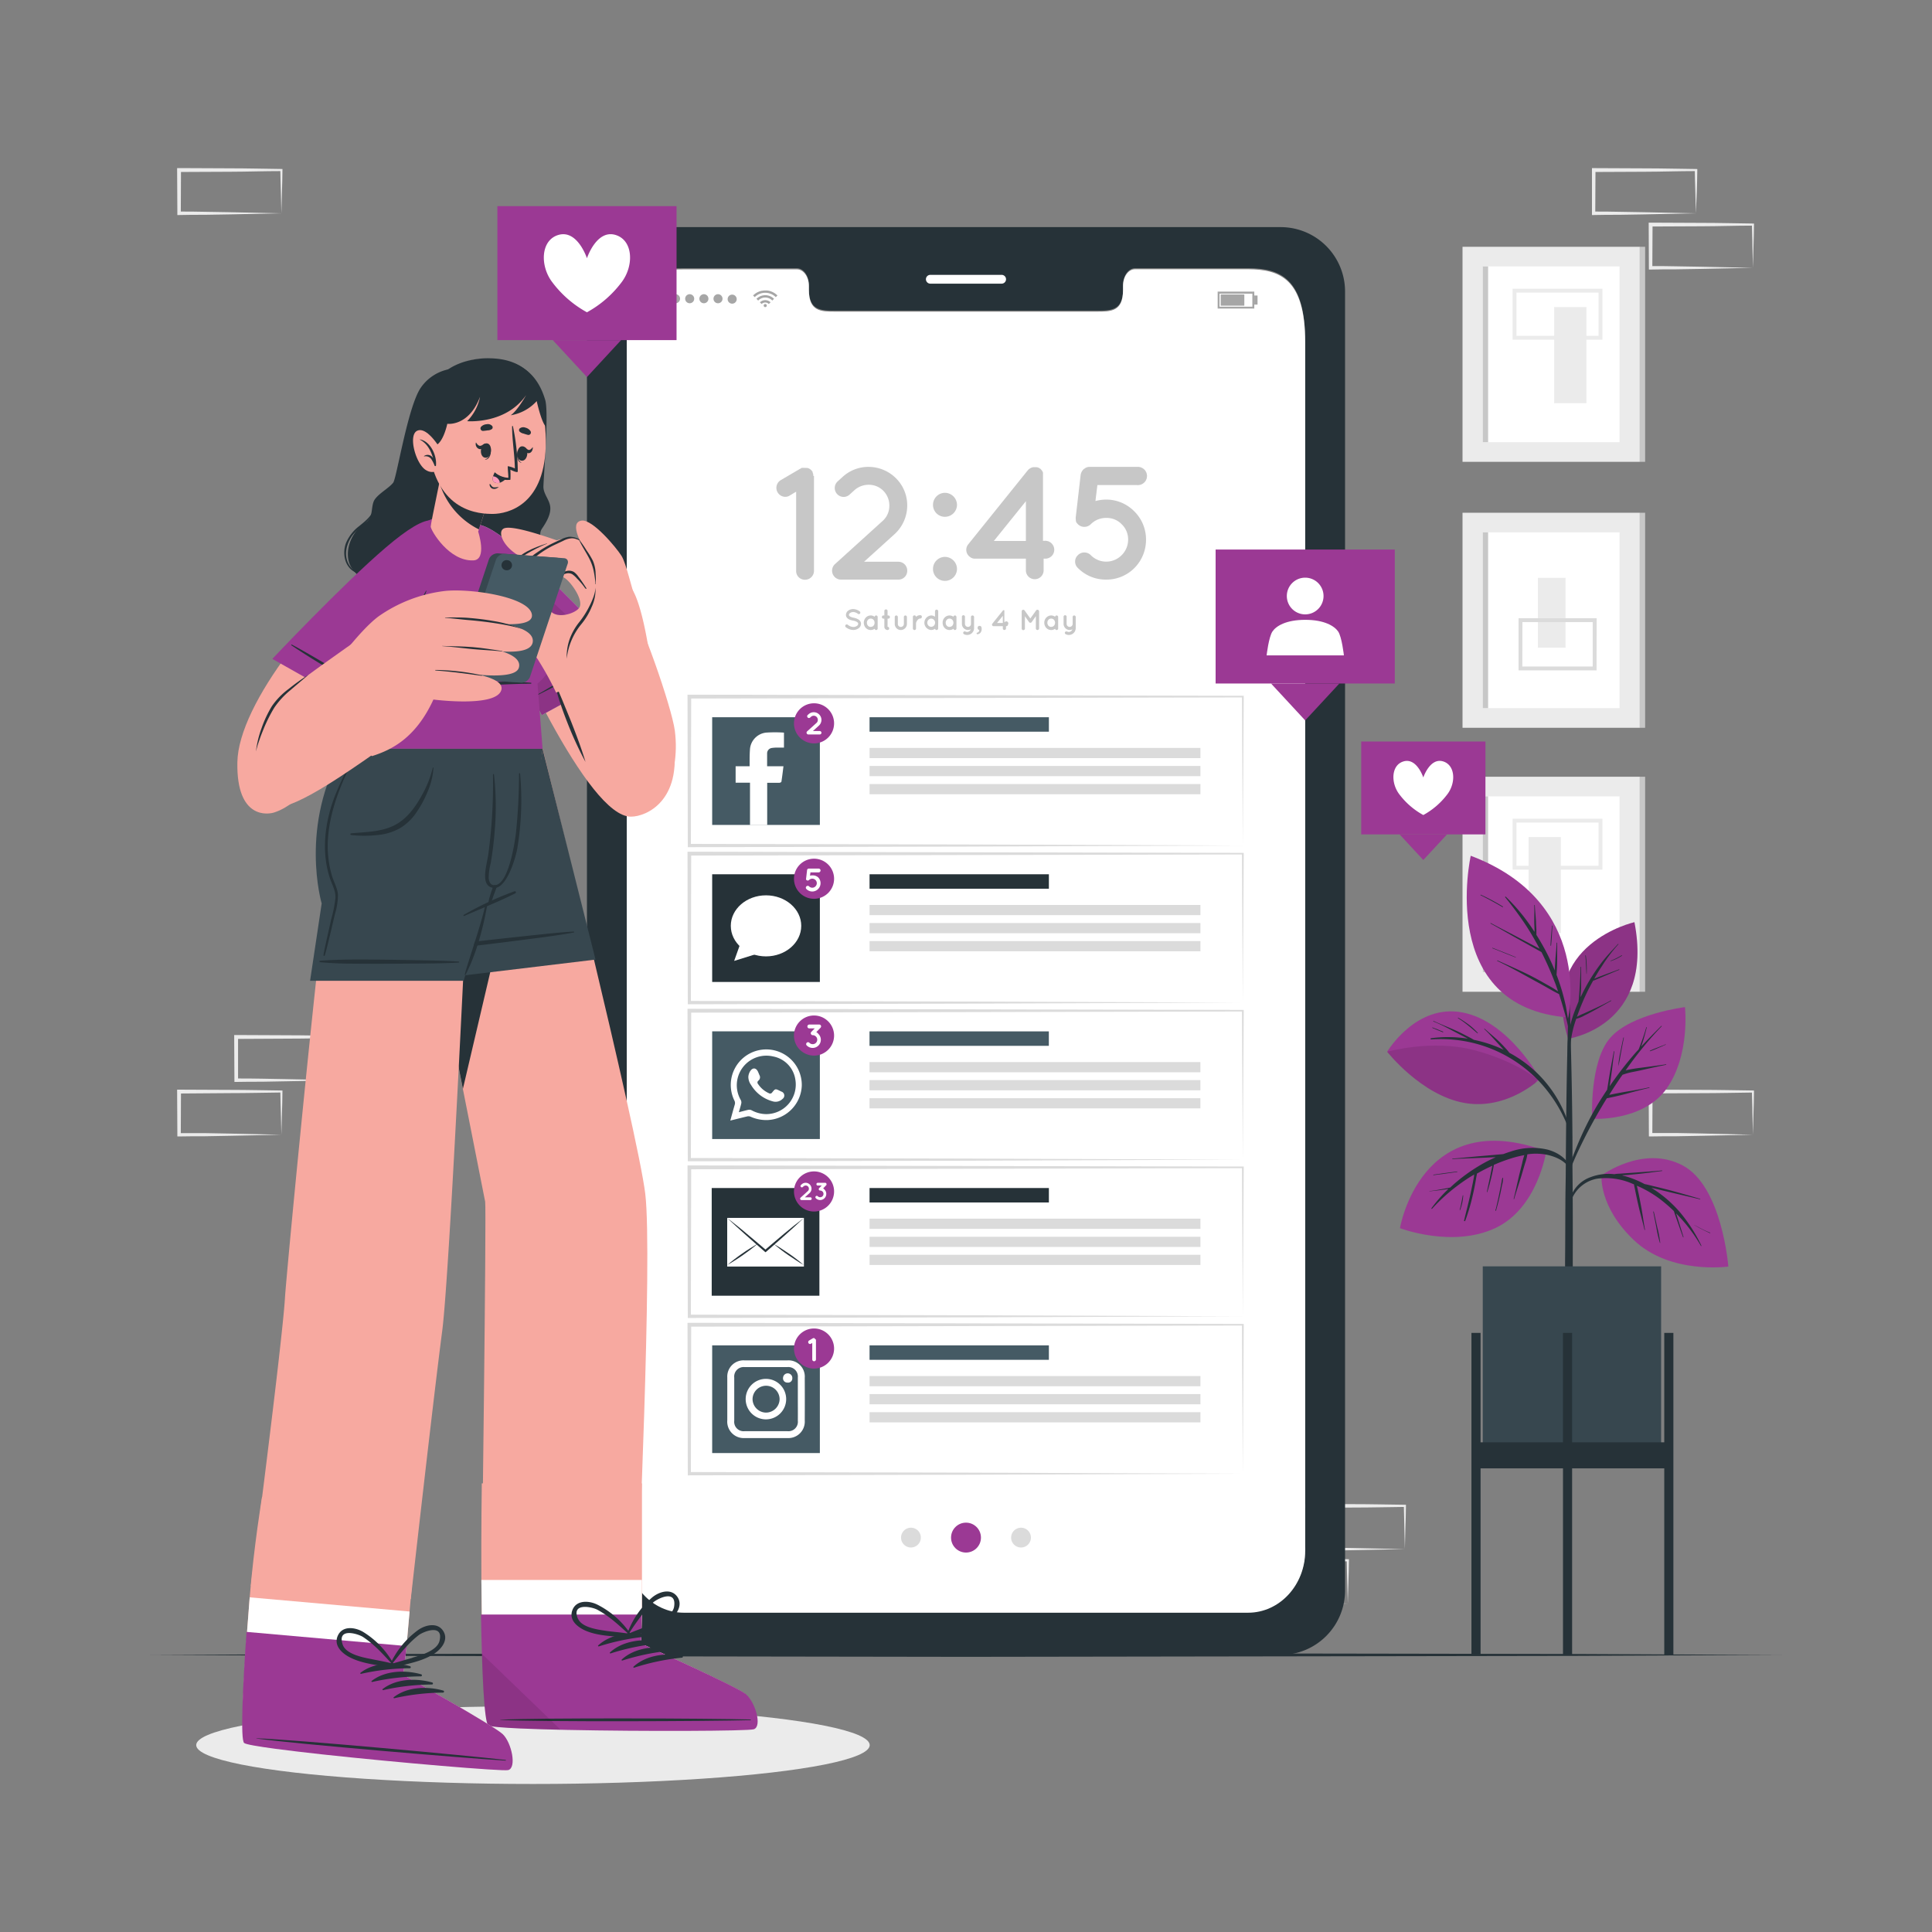 <svg xmlns="http://www.w3.org/2000/svg" viewBox="0 0 500 500"><rect x="0" y="0" width="500" height="500" fill="#808080" stroke="none"/><g id="freepik--background-complete--inject-20"><path d="M87.59,279.56l-13.12.27-6.66.12c-2.23,0-4.47,0-6.7.05h-.44v-.44l-.06-11.19v-.51h.5l13.24.06c4.42,0,8.83.11,13.24.16h.28v.27c0,1.89-.09,3.78-.13,5.65Zm0,0-.14-5.66c0-1.86-.11-3.7-.13-5.53l.27.27c-4.41.05-8.82.16-13.24.16l-13.24.07.5-.5,0,11.19-.45-.45c2.18,0,4.36,0,6.55.05l6.58.12Z" style="fill:#ebebeb"></path><path d="M72.82,293.67l-13.12.27-6.66.12c-2.23,0-4.47,0-6.7.05H45.9v-.44l-.06-11.19V282h.5l13.24.06c4.41,0,8.83.11,13.24.16h.28v.27c0,1.89-.08,3.78-.13,5.65Zm0,0L72.68,288c-.05-1.86-.11-3.7-.13-5.53l.27.27c-4.41.05-8.83.16-13.24.16L46.34,283l.5-.49-.05,11.19-.45-.45c2.18,0,4.36,0,6.55,0l6.58.12Z" style="fill:#ebebeb"></path><path d="M363.58,400.91l-13.12.27-6.66.12c-2.23,0-4.47,0-6.7.05h-.44v-.44l-.06-11.19v-.51h.5l13.24.06c4.42,0,8.83.11,13.24.16h.28v.27c0,1.89-.09,3.78-.14,5.65Zm0,0-.14-5.66c0-1.86-.11-3.7-.13-5.53l.27.27c-4.41.05-8.82.16-13.24.16l-13.24.07.5-.5-.05,11.19-.45-.45c2.18,0,4.36,0,6.55.05l6.58.12Z" style="fill:#ebebeb"></path><path d="M348.81,415l-13.12.27-6.67.12c-2.22,0-4.46,0-6.69,0h-.44V415l-.05-11.19v-.51h.5l13.24.06c4.41,0,8.83.11,13.24.16h.28v.27c0,1.89-.08,3.78-.13,5.65Zm0,0-.14-5.66c-.05-1.86-.11-3.7-.13-5.53l.27.27c-4.41,0-8.83.16-13.24.16l-13.24.07.5-.5L322.78,415l-.45-.45c2.18,0,4.36,0,6.55.05l6.57.12Z" style="fill:#ebebeb"></path><path d="M453.66,293.67l-13.13.27-6.66.12c-2.22,0-4.46,0-6.69.05h-.45v-.44l-.05-11.19V282h.5l13.24.06c4.41,0,8.83.11,13.24.16h.27v.27c0,1.89-.08,3.78-.13,5.65Zm0,0-.14-5.66c0-1.86-.12-3.7-.13-5.53l.27.27c-4.41.05-8.83.16-13.24.16l-13.24.06.5-.49-.06,11.19-.44-.45c2.18,0,4.36,0,6.54,0l6.58.12Z" style="fill:#ebebeb"></path><path d="M438.89,55.2l-13.13.28-6.66.11c-2.22,0-4.46,0-6.69.06H412V55.2l0-11.19v-.5h.51l13.24.06c4.41,0,8.82.12,13.24.17h.27V44c0,1.9-.09,3.79-.13,5.65Zm0,0-.14-5.65c-.05-1.87-.12-3.71-.14-5.54l.28.27c-4.42,0-8.83.16-13.24.17l-13.24.06.5-.5-.06,11.19-.44-.45c2.18,0,4.35,0,6.54.06l6.58.11Z" style="fill:#ebebeb"></path><path d="M453.66,69.31l-13.13.28-6.66.11c-2.22,0-4.46,0-6.69.06h-.45v-.45l-.05-11.19v-.5h.5l13.24.06c4.41,0,8.83.12,13.24.17h.27v.27c0,1.9-.08,3.79-.13,5.65Zm0,0-.14-5.65c0-1.87-.12-3.71-.13-5.54l.27.27c-4.41,0-8.83.16-13.24.17l-13.24.06.5-.5-.06,11.19-.44-.45c2.18,0,4.36,0,6.54.06l6.58.11Z" style="fill:#ebebeb"></path><path d="M72.82,55.2l-13.12.28L53,55.59c-2.23,0-4.47,0-6.7.06H45.9V55.2L45.84,44v-.5h.5l13.24.06c4.41,0,8.83.12,13.24.17h.28V44c0,1.9-.08,3.79-.13,5.65Zm0,0-.14-5.65c-.05-1.87-.11-3.71-.13-5.54l.27.27c-4.41,0-8.83.16-13.24.17l-13.24.06.5-.5L46.79,55.2l-.45-.45c2.18,0,4.36,0,6.55.06l6.58.11Z" style="fill:#ebebeb"></path><path d="M240.33,218.26l-13.12.27-6.66.12c-2.23,0-4.47,0-6.7,0h-.44v-.44l-.05-11.19v-.51h.5l13.24.06c4.41,0,8.83.11,13.24.16h.28v.27c0,1.89-.08,3.78-.13,5.65Zm0,0-.14-5.66c-.05-1.86-.11-3.7-.13-5.53l.27.27c-4.41,0-8.83.16-13.24.16l-13.24.07.5-.5,0,11.19-.45-.45c2.18,0,4.36,0,6.55.06L227,218Z" style="fill:#ebebeb"></path><rect x="378.5" y="63.87" width="45.88" height="55.65" style="fill:#ebebeb"></rect><rect x="383.74" y="68.95" width="35.4" height="45.49" style="fill:#fff"></rect><rect x="383.74" y="68.95" width="1.38" height="45.49" style="fill:#c7c7c7"></rect><rect x="424.38" y="63.87" width="1.38" height="55.65" style="fill:#c7c7c7"></rect><rect x="402.23" y="79.47" width="8.35" height="24.87" transform="translate(812.8 183.81) rotate(180)" style="fill:#ebebeb"></rect><path d="M414.71,87.91H391.46V74.72h23.25Zm-22.25-1h21.25V75.72H392.46Z" style="fill:#ebebeb"></path><rect x="378.5" y="201.02" width="45.88" height="55.65" style="fill:#ebebeb"></rect><rect x="383.74" y="206.1" width="35.4" height="45.49" style="fill:#fff"></rect><rect x="383.74" y="206.1" width="1.38" height="45.49" style="fill:#c7c7c7"></rect><rect x="424.38" y="201.02" width="1.38" height="55.65" style="fill:#c7c7c7"></rect><rect x="395.6" y="216.62" width="8.35" height="24.87" style="fill:#ebebeb"></rect><path d="M414.71,225.06H391.46V211.88h23.25Zm-22.25-1h21.25V212.88H392.46Z" style="fill:#ebebeb"></path><rect x="378.5" y="132.7" width="45.88" height="55.65" style="fill:#ebebeb"></rect><rect x="383.74" y="137.78" width="35.4" height="45.49" style="fill:#fff"></rect><rect x="383.74" y="137.78" width="1.38" height="45.49" style="fill:#c7c7c7"></rect><rect x="424.38" y="132.7" width="1.38" height="55.65" style="fill:#c7c7c7"></rect><rect x="398.01" y="149.54" width="7.15" height="18.08" style="fill:#ebebeb"></rect><path d="M413.19,173.49H393V160h20.21Zm-19.21-1h18.21V161H394Z" style="fill:#dbdbdb"></path></g><g id="freepik--Shadow--inject-20"><ellipse cx="137.93" cy="451.63" rx="87.15" ry="10.06" style="fill:#ebebeb"></ellipse></g><g id="freepik--Floor--inject-20"><polygon points="38.8 428.3 91.6 428.05 144.4 427.96 250 427.8 355.6 427.96 408.4 428.05 461.2 428.3 408.4 428.54 355.6 428.63 250 428.79 144.4 428.63 91.6 428.54 38.8 428.3" style="fill:#263238"></polygon></g><g id="freepik--Plant--inject-20"><path d="M405.83,268.82s22.39-3.14,17.16-30.16C423,238.66,398,244.27,405.83,268.82Z" style="fill:#9B3994"></path><path d="M405.83,268.82s22.39-3.14,17.16-30.16C423,238.66,398,244.27,405.83,268.82Z" style="opacity:0.1"></path><path d="M407,263.17c.44-1.36,1-2.7,1.53-4q0-.27.06-.51l.09-1.12c.06-.81.11-1.61.16-2.42.1-1.61.2-3.23.22-4.85,0-.09.14-.08.14,0,0,1.61,0,3.23,0,4.85,0,.81-.08,1.61-.14,2.42l0,.54a47.83,47.83,0,0,1,4.48-7.68c.77-1.07,1.58-2.11,2.45-3.1s1.84-2,2.74-3c.06-.06.16,0,.09.1a41,41,0,0,0-4.31,5.74c-.68,1-1.32,2.08-1.93,3.16l.2-.08.8-.33,1.83-.69c1.2-.44,2.4-.88,3.6-1.34.07,0,.12.1.05.13-1.19.47-2.37,1-3.54,1.48l-1.74.75-.87.36a2.68,2.68,0,0,1-.6.21c-.45.81-.89,1.62-1.31,2.45a59.93,59.93,0,0,0-2.73,6.45c-.06.16-.11.31-.16.46a13.35,13.35,0,0,1,1.83-.88l2.32-1.06c1.57-.72,3.13-1.45,4.63-2.3.08,0,.15.08.07.12-1.54.84-3.05,1.74-4.59,2.57-.77.42-1.54.83-2.33,1.21a7.45,7.45,0,0,1-2.1.84,26.64,26.64,0,0,0-1.47,6.35c-.25,3.06-.22,6.14-.29,9.2a0,0,0,0,1-.09,0c-.22-2.78-.34-5.59-.36-8.37A24.58,24.58,0,0,1,407,263.17Z" style="fill:#263238"></path><path d="M410.41,247.28a26.29,26.29,0,0,1,.22,4.77,0,0,0,0,1-.06,0c-.09-1.58-.11-3.16-.29-4.73C410.27,247.23,410.4,247.2,410.41,247.28Z" style="fill:#263238"></path><path d="M416.81,248.64a17.91,17.91,0,0,0,2.88-1.42c.07-.05.14.07.07.12a11.45,11.45,0,0,1-2.91,1.39C416.79,248.74,416.76,248.66,416.81,248.64Z" style="fill:#263238"></path><path d="M405.12,311.72c0-2.48.06-5,.09-7.42.05-8.22.12-16.43.26-24.65q.18-9.78.46-19.56s0-.06.06-.08c0-1.79,0-3.57,0-5.35,0,0,.06-.06.11-.06s.11,0,.11.07l0,5.35a.09.09,0,0,1,.05.08c.33,11.6.62,23.21.69,34.82,0,2.36,0,4.72,0,7.08q.12,11.36.08,22.71c0,1.2,0,2.41,0,3.61,0,6.93-.07,13.85-.07,20.78,0,.37-.42.56-.86.57s-1-.18-1-.6c0-7.64-.06-15.28-.06-22.91C405.1,321.34,405.08,316.53,405.12,311.72Z" style="fill:#263238"></path><path d="M414.47,304.2s10.76-8,21-2.59,11.82,26.17,11.82,26.17-15,2.15-24.45-6.84C413.71,312.27,414.47,304.2,414.47,304.2Z" style="fill:#9B3994"></path><path d="M411.53,304.69a13,13,0,0,1,6.24-.81,8.31,8.31,0,0,1,1.32-.13l1.52-.11,3.14-.22c2.12-.16,4.25-.29,6.37-.51a.07.07,0,0,1,0,.14c-2.09.27-4.18.57-6.29.78-1.08.11-2.16.22-3.25.3-.25,0-.52,0-.78.07.32.08.64.15.95.24a25.47,25.47,0,0,1,4.88,2c.85.16,1.69.39,2.52.59,1.34.31,2.66.66,4,1,2.61.69,5.2,1.46,7.79,2.21a.07.07,0,1,1,0,.13c-2.59-.63-5.2-1.21-7.79-1.83l-3.79-.91-1-.23A31.53,31.53,0,0,1,435,314a41.24,41.24,0,0,1,5.32,8.38c0,.08-.07.16-.11.08a40.73,40.73,0,0,0-6.44-8.45c.05.14.1.29.14.43l.6,1.9c.4,1.27.8,2.54,1.18,3.81,0,.09-.1.11-.13,0-.46-1.23-.89-2.46-1.32-3.7-.21-.6-.43-1.21-.64-1.82-.11-.31-.22-.63-.32-.94,0-.1-.07-.19-.11-.29a39.06,39.06,0,0,0-3.81-3.26,29.19,29.19,0,0,0-5.72-3.27c0,.18.07.37.11.55.1.49.21,1,.32,1.47.21,1,.4,2,.6,3.07.41,2.08.66,4.19,1.05,6.27,0,.09-.11.12-.13,0-.48-2.1-1.11-4.16-1.57-6.26-.24-1.05-.47-2.1-.69-3.16l-.3-1.47a8,8,0,0,1-.15-.83c-.2-.07-.39-.16-.59-.24a17,17,0,0,0-9-1.22,8.79,8.79,0,0,0-6.48,5.19c-.09.23-.46.09-.41-.15A8.36,8.36,0,0,1,411.53,304.69Z" style="fill:#263238"></path><path d="M428,313.57c.31,1.36.61,2.73.91,4.09a30,30,0,0,1,.76,4,0,0,0,0,1-.09,0,31.93,31.93,0,0,1-.92-4c-.26-1.35-.53-2.69-.79-4C427.87,313.51,428,313.48,428,313.57Z" style="fill:#263238"></path><path d="M438.43,317c1.37.69,2.7,1.48,4.13,2a.07.07,0,1,1-.06.12,43,43,0,0,1-4.1-2.12S438.39,317,438.43,317Z" style="fill:#263238"></path><path d="M412.05,289.55s13.15.84,19.28-7.84,4.74-21.07,4.74-21.07-13.82,1.68-19.31,7.91S412.05,289.55,412.05,289.55Z" style="fill:#9B3994"></path><path d="M405.87,302.54c.45-1.41,1-2.8,1.55-4.19s1.06-2.64,1.64-3.94a82.9,82.9,0,0,1,3.94-7.75c.93-1.6,1.93-3.15,2.95-4.68,0-.24.07-.47.1-.7.07-.41.12-.82.19-1.22.13-.84.27-1.67.41-2.5.31-1.82.68-3.62,1-5.44,0-.09.15-.09.14,0-.27,1.8-.45,3.6-.7,5.4-.12.88-.24,1.77-.37,2.65l-.15.95a92.92,92.92,0,0,1,6.51-8.44c.31-.36.64-.72,1-1.08,0-.1.08-.19.12-.3s.19-.5.28-.75c.2-.52.39-1.05.58-1.57.36-1,.7-2.07,1-3.13,0-.08.15,0,.13,0-.27,1.08-.55,2.16-.87,3.23-.15.51-.32,1-.5,1.53l-.09.25c1.68-1.83,3.43-3.6,5.21-5.35.06-.06.15,0,.09.1a94.66,94.66,0,0,0-9.33,11.42,9.31,9.31,0,0,1,1-.24c1-.2,2-.34,3.06-.47,2.14-.28,4.28-.55,6.42-.88a.07.07,0,0,1,0,.13c-2,.4-4.06.86-6.09,1.32-.95.22-1.91.41-2.87.6a17.53,17.53,0,0,0-2.31.66c-.22.3-.44.6-.65.91q-1.44,2.11-2.8,4.29l1.35-.27c1-.19,2-.38,3-.55,2-.33,4-.67,6-1.13.09,0,.12.12,0,.14-2,.47-4,1-6,1.55-1,.26-1.93.49-2.91.71l-1.46.31a3.37,3.37,0,0,1-.59.11c-1.92,3.11-3.73,6.3-5.4,9.56-.73,1.43-1.44,2.88-2.12,4.33s-1.31,3-2,4.54C406.24,303,405.76,302.87,405.87,302.54Z" style="fill:#263238"></path><path d="M419.34,272.29c.25-1.25.51-2.51.79-3.75a.07.07,0,0,1,.13,0c-.25,1.24-.48,2.47-.71,3.71s-.4,2.49-.74,3.69c0,0-.05,0,0,0A25.45,25.45,0,0,1,419.34,272.29Z" style="fill:#263238"></path><path d="M427,271.93c.62-.31,1.26-.55,1.9-.8l1-.39.51-.2a2.81,2.81,0,0,0,.56-.25c.1-.07.16.1.06.12a2.45,2.45,0,0,0-.56.23l-.5.22-1,.43a19.09,19.09,0,0,1-1.94.77C427,272.08,426.94,272,427,271.93Z" style="fill:#263238"></path><path d="M398.58,279.2s-8-14.87-20.09-17.18S359,272.19,359,272.19s8.84,11.28,20,13.25S398.58,279.2,398.58,279.2Z" style="fill:#9B3994"></path><path d="M370.37,268.69a33,33,0,0,1,9.51.11l-.54-.29c-.9-.45-1.8-.92-2.69-1.38-1.86-1-3.74-2-5.69-2.78-.09,0,0-.16.06-.12,1.89.88,3.86,1.62,5.76,2.49,1,.44,1.88.9,2.81,1.39a20.47,20.47,0,0,1,1.84,1,33.89,33.89,0,0,1,7.71,2.56L387.62,270c-1.13-1.23-2.24-2.53-3.48-3.66-.06-.06,0-.15.1-.09,1.27,1.15,2.61,2.21,3.84,3.41.59.58,1.16,1.19,1.72,1.8.28.31.55.63.82,1a31.87,31.87,0,0,1,16.24,21.94.07.07,0,0,1-.13,0,36.63,36.63,0,0,0-8.9-15.07A35,35,0,0,0,381.59,270a35.48,35.48,0,0,0-11.2-1A.12.12,0,0,1,370.37,268.69Z" style="fill:#263238"></path><path d="M359,272.19s8.84,11.29,20,13.25c8.48,1.51,15.46-2.92,18.29-5.09l.61-1s-5.73-4.83-16.58-7.62S359,272.19,359,272.19Z" style="opacity:0.1"></path><path d="M377.41,263.39a30.43,30.43,0,0,1,2.69,1.77,17,17,0,0,1,2.34,2.14c.06.07,0,.16-.1.1-.81-.7-1.62-1.4-2.45-2.06a27,27,0,0,0-2.55-1.84C377.26,263.46,377.34,263.34,377.41,263.39Z" style="fill:#263238"></path><path d="M370.76,265.91c.45.18.91.34,1.36.53l1.35.56c.09,0,0,.2-.05.16l-1.35-.55-1.35-.57C370.64,266,370.68,265.87,370.76,265.91Z" style="fill:#263238"></path><path d="M400.16,297.93s-2.12,14.75-13.22,19.92-24.63,0-24.63,0S367.63,285.92,400.16,297.93Z" style="fill:#9B3994"></path><path d="M370,308.25c1-.12,2-.29,3.05-.48l1.5-.28.77-.16.9-.83a45,45,0,0,1,6.79-4.92,38.07,38.07,0,0,1,4.07-2.09h-.21l-3.65.16c-2.44.11-4.87.17-7.31.32-.09,0-.08-.13,0-.13,2.45-.17,4.88-.44,7.32-.65l3.55-.31,1.82-.16.47-.05c.64-.24,1.27-.46,1.92-.66a17.29,17.29,0,0,1,9.4-.52c2.79.71,5.58,2.54,6.3,5.49,0,.1-.13.17-.18.07-1-2.46-3.77-3.7-6.23-4.21a14.65,14.65,0,0,0-5-.1,11.74,11.74,0,0,1-.56,2.23c-.31,1-.61,2.08-.92,3.11-.63,2.08-1.33,4.13-1.94,6.21,0,.08-.15,0-.13,0,.52-2.07.95-4.16,1.45-6.24l.75-3a19.88,19.88,0,0,1,.56-2.1,25.64,25.64,0,0,0-2.88.68,42.77,42.77,0,0,0-5,1.84c-.16,1.05-.39,2.1-.63,3.13-.31,1.31-.65,2.6-1.06,3.87a.06.06,0,0,1-.12,0,2,2,0,0,1,.05-.24h0c.25-1.21.51-2.41.77-3.62.2-1,.39-1.94.6-2.92q-2.07.93-4,2.05c0,.3-.1.61-.15.89-.08.5-.17,1-.26,1.51-.21,1.14-.44,2.27-.71,3.4a51.92,51.92,0,0,1-1.91,6.42.05.05,0,0,1,0,.08L379,316a.07.07,0,0,1-.11-.07c.51-2.19,1.1-4.36,1.58-6.55.24-1.1.48-2.2.7-3.3.11-.55.21-1.1.31-1.65,0-.15,0-.32.08-.49a43.82,43.82,0,0,0-4.32,2.88,46.81,46.81,0,0,0-6.62,6c-.07.09-.23,0-.16-.13a41,41,0,0,1,2.65-3.23c.55-.6,1.13-1.18,1.72-1.74l-.18,0c-.52.09-1,.16-1.56.23-1,.14-2.06.24-3.09.36C369.91,308.39,369.87,308.26,370,308.25Z" style="fill:#263238"></path><path d="M377.76,313.25h0l.06-.38c0-.17.11-.32.14-.49h0c.23-1,.42-2,.6-3,0-.07.12,0,.12,0a12.07,12.07,0,0,1-.84,3.85s-.09,0-.08,0Z" style="fill:#263238"></path><path d="M387.05,313a.06.06,0,0,1,.06-.06c.31-1.31.61-2.61.88-3.93.14-.69.29-1.38.42-2.08l.21-1.12a3.22,3.22,0,0,1,.24-1c0-.05.11,0,.12,0a6.41,6.41,0,0,1-.28,2c-.13.72-.27,1.44-.43,2.16-.32,1.46-.69,2.91-1.1,4.34a.08.08,0,0,1-.15,0Z" style="fill:#263238"></path><path d="M371,304c2-.28,4-.57,6.08-.82.09,0,.13.12,0,.13-2,.3-4.06.55-6.09.82C370.92,304.14,370.88,304,371,304Z" style="fill:#263238"></path><path d="M405.85,263.32s6.79-29.79-25.22-41.85C380.63,221.47,371.76,260.68,405.85,263.32Z" style="fill:#9B3994"></path><path d="M398.94,246.42l-.34-.21c-.61-.33-1.21-.67-1.81-1l-3.71-2.08c-2.45-1.36-4.86-2.78-7.32-4.12-.08,0,0-.16.07-.12,2.47,1.34,5,2.6,7.45,3.91l3.67,1.94,1.5.79c-1.07-2-2.21-4-3.46-5.92-1.67-2.55-3.51-5-5.41-7.36a.11.11,0,1,1,.15-.15,50.42,50.42,0,0,1,7.4,9.07c0-.11,0-.21,0-.31,0-.74-.05-1.48-.06-2.23,0-1.45.05-2.91,0-4.36,0-.09.14-.08.14,0,.06,1.43.23,2.85.31,4.28,0,.72.07,1.43.1,2.15,0,.38,0,.82,0,1.24.66,1.05,1.29,2.12,1.89,3.2a54.16,54.16,0,0,1,2.86,6c0-.75.08-1.49.12-2.23.1-1.63.3-3.25.36-4.89a.07.07,0,0,1,.14,0c0,1.63,0,3.26,0,4.89,0,.82-.05,1.63-.1,2.45l-.06.91a54.29,54.29,0,0,1,2.42,8.18,88.32,88.32,0,0,1,1.19,9,0,0,0,0,1,0,0,48.69,48.69,0,0,0-1.7-8c-.4-1.41-.81-2.81-1.26-4.19-1.34-.63-2.61-1.41-3.9-2.13s-2.68-1.46-4-2.2c-2.66-1.46-5.33-2.95-8.09-4.24-.08,0,0-.16.08-.12,2.79,1.26,5.6,2.47,8.34,3.84,1.36.69,2.7,1.42,4,2.17,1.12.62,2.26,1.25,3.32,2-.31-.93-.63-1.85-1-2.76A80.57,80.57,0,0,0,398.94,246.42Z" style="fill:#263238"></path><path d="M401.64,239.61a.07.07,0,0,1,.14,0c-.12,1.7-.18,3.4-.36,5.1a.08.08,0,0,1-.15,0C401.33,243,401.51,241.31,401.64,239.61Z" style="fill:#263238"></path><path d="M386.29,245.3c2,.81,4,1.57,6,2.41a0,0,0,1,1,0,.09c-2-.76-4-1.59-6-2.37C386.17,245.4,386.21,245.27,386.29,245.3Z" style="fill:#263238"></path><path d="M383.25,231.56a52.65,52.65,0,0,1,5.69,3.05c.1.06,0,.2-.09.15-1.85-1.09-3.74-2.13-5.67-3.08C383.1,231.64,383.17,231.52,383.25,231.56Z" style="fill:#263238"></path><rect x="383.73" y="327.74" width="46.16" height="48.66" transform="translate(813.63 704.13) rotate(180)" style="fill:#37474f"></rect><rect x="430.71" y="344.95" width="2.36" height="83.34" style="fill:#263238"></rect><rect x="380.81" y="344.95" width="2.36" height="83.34" style="fill:#263238"></rect><rect x="404.5" y="344.95" width="2.36" height="83.34" style="fill:#263238"></rect><rect x="381.99" y="373.27" width="49.9" height="6.74" transform="translate(813.88 753.28) rotate(180)" style="fill:#263238"></rect></g><g id="freepik--Device--inject-20"><path d="M331.58,58.78H168.4a16.66,16.66,0,0,0-16.5,16.81V411.48a16.66,16.66,0,0,0,16.5,16.81H331.58a16.68,16.68,0,0,0,16.52-16.81V75.59A16.67,16.67,0,0,0,331.58,58.78Zm6.19,342.32c0,8.84-6.62,16-14.78,16H177c-8.18,0-14.8-7.15-14.8-16V88.32c0-18,6.62-18.89,14.8-18.89h29.25c1.7,0,3.09,1.93,3.09,4.33v1c0,5.61,3.07,5.63,6.83,5.63H283.8c3.8,0,6.85,0,6.85-5.63v-1c0-2.4,1.37-4.33,3.1-4.33H323c8.16,0,14.78,2.4,14.78,18.89Z" style="fill:#263238"></path><path d="M337.78,88.6V401.37c0,8.84-6.62,16-14.78,16H177c-8.18,0-14.8-7.15-14.8-16V88.6c0-18,6.62-18.89,14.8-18.89h29.25c1.7,0,3.09,1.93,3.09,4.32v1c0,5.6,3.07,5.62,6.83,5.62h67.62c3.8,0,6.85,0,6.85-5.62V74c0-2.39,1.37-4.32,3.1-4.32H323C331.16,69.71,337.78,72.1,337.78,88.6Z" style="fill:#fff"></path><path d="M259.22,73.41H240.77a1.14,1.14,0,0,1-1.14-1.14h0a1.14,1.14,0,0,1,1.14-1.14h18.45a1.14,1.14,0,0,1,1.14,1.14h0A1.14,1.14,0,0,1,259.22,73.41Z" style="fill:#fff"></path><g id="freepik--u5Zjqx--inject-20"><path d="M201.21,76.46l-.28.28-.16.16a3.85,3.85,0,0,0-5.45,0l-.15-.16a3.7,3.7,0,0,1-.28-.28h0l0,0,.36-.31a4.42,4.42,0,0,1,.82-.53,4.32,4.32,0,0,1,1.1-.37l.55-.07h.47l.38,0a4.29,4.29,0,0,1,1,.24,4.66,4.66,0,0,1,1.33.77l.3.27Z" style="fill:#a6a6a6"></path><path d="M196.22,77.79l-.45-.45a3.23,3.23,0,0,1,1.82-.91,3.19,3.19,0,0,1,2.73.91l-.45.44A2.55,2.55,0,0,0,198,77,2.49,2.49,0,0,0,196.22,77.79Z" style="fill:#a6a6a6"></path><path d="M199.42,78.23l-.44.45a1.32,1.32,0,0,0-1.87,0l-.45-.44A2,2,0,0,1,199.42,78.23Z" style="fill:#a6a6a6"></path><path d="M198.44,79.08a.4.4,0,1,1-.4-.4A.4.4,0,0,1,198.44,79.08Z" style="fill:#a6a6a6"></path></g><path d="M173.66,77.31a1.17,1.17,0,1,1,1.16,1.17A1.16,1.16,0,0,1,173.66,77.31Z" style="fill:#a6a6a6"></path><path d="M177.32,77.31a1.17,1.17,0,1,1,1.17,1.17A1.17,1.17,0,0,1,177.32,77.31Z" style="fill:#a6a6a6"></path><path d="M181,77.31a1.17,1.17,0,1,1,1.16,1.17A1.16,1.16,0,0,1,181,77.31Z" style="fill:#a6a6a6"></path><path d="M184.65,77.31a1.17,1.17,0,1,1,1.17,1.17A1.16,1.16,0,0,1,184.65,77.31Z" style="fill:#a6a6a6"></path><path d="M188.32,77.31a1.17,1.17,0,0,1,2.33,0,1.17,1.17,0,1,1-2.33,0Z" style="fill:#a6a6a6"></path><path d="M324.61,79.85h-9.48V75.46h9.48Zm-9-.48h8.5V76h-8.5Z" style="fill:#a6a6a6"></path><rect x="315.92" y="76.21" width="6.11" height="2.9" style="fill:#a6a6a6"></rect><rect x="324.61" y="76.48" width="0.84" height="2.35" style="fill:#a6a6a6"></rect><path d="M321.62,218.82l-71.51.28-71.73.15H178v-.43l-.07-38.54v-.5h.5l143.24.29h.21v.21Zm0,0-.2-38.54.2.21-143.24.29.5-.5-.08,38.54-.42-.42,71.51.15Z" style="fill:#dbdbdb"></path><path d="M321.62,259.47l-71.51.27-71.73.16H178v-.43l-.07-38.55v-.5h.5l143.24.3h.21v.2Zm0,0-.2-38.55.2.21-143.24.29.5-.5-.08,38.55-.42-.43,71.51.16Z" style="fill:#dbdbdb"></path><path d="M321.62,300.11l-71.51.28-71.73.15H178v-.43l-.07-38.54v-.5h.5l143.24.29h.21v.21Zm0,0-.2-38.54.2.2-143.24.3.5-.5-.08,38.54-.42-.42,71.51.15Z" style="fill:#dbdbdb"></path><path d="M321.62,340.66l-71.51.27-71.73.16H178v-.43l-.07-38.55v-.5h.5l143.24.29h.21v.2Zm0,0-.2-38.55.2.21-143.24.29.5-.5-.08,38.55-.42-.43,71.51.16Z" style="fill:#dbdbdb"></path><path d="M321.62,381.39l-71.51.27-71.73.16H178v-.43l-.07-38.55v-.5h.5l143.24.29h.21v.21Zm0,0-.2-38.55.2.21-143.24.29.5-.5-.08,38.55-.42-.43,71.51.15Z" style="fill:#dbdbdb"></path><rect x="184.31" y="348.18" width="27.87" height="27.87" style="fill:#455a64"></rect><path d="M208.27,356.58a4.21,4.21,0,0,0-4.42-4.52c-3.74,0-7.49,0-11.23,0a4.2,4.2,0,0,0-4.4,4.42c0,1.87,0,3.74,0,5.6s0,3.66,0,5.49a4.26,4.26,0,0,0,4.48,4.6c3.7,0,7.41,0,11.11,0a4.25,4.25,0,0,0,4.46-4.51C208.29,364,208.29,360.27,208.27,356.58Zm-1.79,11.12a2.44,2.44,0,0,1-2.68,2.69q-5.55,0-11.1,0a2.43,2.43,0,0,1-2.68-2.68c0-3.74,0-7.47,0-11.21a2.45,2.45,0,0,1,2.67-2.7q5.55,0,11.1,0a2.46,2.46,0,0,1,2.69,2.69c0,1.87,0,3.74,0,5.61S206.5,365.83,206.48,367.7Z" style="fill:#fff"></path><path d="M198.26,356.85a5.24,5.24,0,1,0,5.2,5.32A5.24,5.24,0,0,0,198.26,356.85Zm-.07,8.73a3.53,3.53,0,0,1-3.43-3.45,3.49,3.49,0,0,1,7,0A3.54,3.54,0,0,1,198.19,365.58Z" style="fill:#fff"></path><path d="M205.05,356.73a1.08,1.08,0,0,1-1.25,1.08,1.1,1.1,0,0,1-1.14-1.3,1.2,1.2,0,1,1,2.39.22Z" style="fill:#fff"></path><path d="M215.86,349a5.19,5.19,0,1,1-5.19-5.19A5.2,5.2,0,0,1,215.86,349Z" style="fill:#9B3994"></path><path d="M211.17,346.71v5.11a.48.48,0,0,1-.48.47.47.47,0,0,1-.48-.47v-4.26l-.35.2a.42.42,0,0,1-.24.07.49.49,0,0,1-.25-.89l1.07-.64h0s0,0,0,0h.28s0,0,.05,0h0a.06.06,0,0,0,.05,0l0,0,0,0,0,0,0,0,0,0v0s0,0,0,.05,0,0,0,0v0s0,.05,0,.06Z" style="fill:#fff"></path><rect x="184.31" y="226.26" width="27.87" height="27.87" style="fill:#263238"></rect><path d="M207.36,239.61c0,4.36-4.08,7.9-9.12,7.9s-9.11-3.54-9.11-7.9,4.08-7.9,9.11-7.9S207.36,235.25,207.36,239.61Z" style="fill:#fff"></path><polygon points="191.64 244.08 190 248.68 195.8 246.88 191.64 244.08" style="fill:#fff"></polygon><path d="M215.86,227.42a5.19,5.19,0,1,1-5.19-5.19A5.19,5.19,0,0,1,215.86,227.42Z" style="fill:#9B3994"></path><path d="M211.73,227.05a2.13,2.13,0,0,1,.63,1.52,2.16,2.16,0,0,1-.63,1.51,2.11,2.11,0,0,1-1.52.64h0a2.09,2.09,0,0,1-1.51-.64.47.47,0,0,1,0-.69.49.49,0,0,1,.69,0,1.16,1.16,0,0,0,.83.35,1.14,1.14,0,0,0,.82-.35,1.15,1.15,0,0,0,.35-.82,1.18,1.18,0,0,0-1.17-1.17,1.18,1.18,0,0,0-.83.34.49.49,0,0,1-.69,0l-.09-.11s0,0,0,0a.05.05,0,0,0,0,0,.35.35,0,0,0,0-.06s0,0,0,0a.38.38,0,0,1,0-.15l.26-2.24a.48.48,0,0,1,.22-.34l0,0,0,0a.54.54,0,0,1,.22-.05h2.56a.49.49,0,0,1,.49.49.5.5,0,0,1-.49.49h-2.13l-.11.85a2.3,2.3,0,0,1,.58-.07A2.1,2.1,0,0,1,211.73,227.05Z" style="fill:#fff"></path><rect x="184.19" y="307.46" width="27.87" height="27.87" style="fill:#263238"></rect><rect x="188.2" y="315.19" width="19.85" height="12.59" style="fill:#fff"></rect><path d="M208.05,315.19c-.8.77-1.61,1.5-2.42,2.25l-2.45,2.21-2.58,2.27-.07.07-2.29,2-.11.09L198,324l-2.29-2-.08-.07-2.57-2.27-2.45-2.21c-.81-.75-1.63-1.48-2.43-2.25.85.66,1.69,1.35,2.54,2s1.68,1.37,2.51,2.07,1.86,1.55,2.79,2.34h0l2.08,1.77,2.08-1.77h0c.92-.79,1.85-1.57,2.78-2.35l2.52-2.06C206.36,316.54,207.2,315.85,208.05,315.19Z" style="fill:#263238"></path><path d="M196.07,321.91l0,0-.32.27c-.5.42-1,.82-1.52,1.21s-1.28.95-1.93,1.4-1.31.9-2,1.33-1.35.85-2.05,1.24c.6-.53,1.23-1,1.86-1.5s1.28-.95,1.93-1.41,1.31-.9,2-1.33,1.08-.68,1.63-1l.39-.22Z" style="fill:#263238"></path><path d="M208,327.38c-.7-.39-1.38-.81-2-1.24s-1.33-.88-2-1.33-1.3-.92-1.93-1.4-1-.79-1.52-1.21l-.32-.27,0,0,0,0c.13.07.26.14.38.22.56.31,1.1.65,1.63,1,.68.43,1.33.88,2,1.33s1.3.92,1.93,1.41S207.4,326.85,208,327.38Z" style="fill:#263238"></path><path d="M215.86,308.35a5.19,5.19,0,1,1-5.19-5.19A5.19,5.19,0,0,1,215.86,308.35Z" style="fill:#9B3994"></path><path d="M210.07,310.22a.35.35,0,0,1-.35.35h-2.28a.31.31,0,0,1-.26-.11.35.35,0,0,1,0-.5l1.89-1.71a.81.81,0,0,0,.27-.62.82.82,0,0,0-.21-.55.81.81,0,0,0-.62-.27.84.84,0,0,0-.55.21l-.2.18a.35.35,0,1,1-.47-.53l.19-.17a1.52,1.52,0,0,1,1-.4,1.54,1.54,0,0,1,1.14.5,1.53,1.53,0,0,1-.11,2.17l-1.21,1.09h1.37A.36.36,0,0,1,210.07,310.22Z" style="fill:#fff"></path><path d="M213.38,307.86a1.55,1.55,0,0,1,.46,1.12,1.58,1.58,0,0,1-.46,1.12,1.58,1.58,0,0,1-2.25,0,.36.36,0,0,1,.51-.51.85.85,0,0,0,.61.25.88.88,0,0,0,.62-.25.85.85,0,0,0,.25-.61.84.84,0,0,0-.25-.61.91.91,0,0,0-.61-.26A.31.31,0,0,1,212,308h0a.35.35,0,0,1,0-.51l.65-.67h-1a.36.36,0,0,1-.36-.36.36.36,0,0,1,.36-.36h1.89a.36.36,0,0,1,.36.36.47.47,0,0,1,0,.17.22.22,0,0,1-.07.09l-.8.83A1.42,1.42,0,0,1,213.38,307.86Z" style="fill:#fff"></path><rect x="184.31" y="185.62" width="27.87" height="27.87" style="fill:#455a64"></rect><path d="M194.1,202.56h-3.72V198.3H194c0-.33,0-.58,0-.83,0-1.12,0-2.25.08-3.36a4.69,4.69,0,0,1,4.16-4.51,34.26,34.26,0,0,1,4.65,0v3.88h-1.68a9.3,9.3,0,0,0-1.5.1,1.41,1.41,0,0,0-1.18,1.35c0,1.09,0,2.19,0,3.37h4.23c-.17,1.39-.33,2.69-.53,4,0,.12-.34.28-.53.29-1,0-2,0-3.15,0v10.94H194.1Z" style="fill:#fff"></path><path d="M215.86,187.2a5.19,5.19,0,1,1-5.19-5.19A5.19,5.19,0,0,1,215.86,187.2Z" style="fill:#9B3994"></path><path d="M212.59,189.63a.44.44,0,0,1-.46.45H209.2a.45.45,0,0,1-.33-.14.46.46,0,0,1,0-.65l2.44-2.2a1,1,0,0,0,.34-.79,1.08,1.08,0,0,0-.27-.72,1,1,0,0,0-.79-.35,1.08,1.08,0,0,0-.71.28l-.26.23a.46.46,0,0,1-.61-.68l.26-.23a2,2,0,0,1,1.32-.51,2,2,0,0,1,2,2,2,2,0,0,1-.65,1.46l-1.56,1.41h1.75A.46.46,0,0,1,212.59,189.63Z" style="fill:#fff"></path><rect x="184.31" y="266.91" width="27.87" height="27.87" style="fill:#455a64"></rect><path d="M189,290c.4-1.43.75-2.75,1.14-4.07a1.41,1.41,0,0,0-.11-1.17A9.19,9.19,0,1,1,207.5,281a9.27,9.27,0,0,1-8.7,8.86,9.88,9.88,0,0,1-4.55-.86,1.39,1.39,0,0,0-.88-.07C192,289.25,190.53,289.63,189,290Zm2.23-2.16c.91-.23,1.68-.46,2.46-.62a1.33,1.33,0,0,1,.81.11,8.08,8.08,0,0,0,3.7,1,7.65,7.65,0,0,0,7.64-8.92,7.15,7.15,0,0,0-5.75-6,7.65,7.65,0,0,0-8.37,11.29,1.37,1.37,0,0,1,.12.89C191.67,286.32,191.44,287,191.21,287.87Z" style="fill:#fff"></path><path d="M194.25,277.07c.63-.84,1.46-.68,1.9.25.17.37.21.49.38.9a1.11,1.11,0,0,1-.26,1.45.59.59,0,0,0-.07.89,6.53,6.53,0,0,0,2.79,2.36.61.61,0,0,0,.84-.19c.81-1,.82-1,2-.42l.39.19a1.07,1.07,0,0,1,.3,1.9,2.57,2.57,0,0,1-2.57.62,9.34,9.34,0,0,1-5.58-4.24,3.61,3.61,0,0,1-.7-2.08A3.07,3.07,0,0,1,194.25,277.07Z" style="fill:#fff"></path><path d="M215.86,268a5.19,5.19,0,1,1-5.19-5.19A5.2,5.2,0,0,1,215.86,268Z" style="fill:#9B3994"></path><path d="M211.81,267.59a2.12,2.12,0,0,1,0,3,2.14,2.14,0,0,1-3,0,.49.49,0,1,1,.69-.69,1.16,1.16,0,0,0,.82.33,1.16,1.16,0,0,0,1.18-1.16,1.12,1.12,0,0,0-.35-.82,1.14,1.14,0,0,0-.82-.35.42.42,0,0,1-.36-.16h0a.49.49,0,0,1,0-.69l.88-.9h-1.4a.49.49,0,1,1,0-1H212a.48.48,0,0,1,.5.48.45.45,0,0,1-.07.23.36.36,0,0,1-.08.12l-1.09,1.13A1.92,1.92,0,0,1,211.81,267.59Z" style="fill:#fff"></path><rect x="225.04" y="185.62" width="46.41" height="3.74" style="fill:#455a64"></rect><rect x="225.04" y="193.56" width="85.63" height="2.64" style="fill:#dbdbdb"></rect><rect x="225.04" y="198.23" width="85.63" height="2.64" style="fill:#dbdbdb"></rect><rect x="225.04" y="202.91" width="85.63" height="2.64" style="fill:#dbdbdb"></rect><rect x="225.04" y="226.26" width="46.41" height="3.74" style="fill:#263238"></rect><rect x="225.04" y="234.2" width="85.63" height="2.64" style="fill:#dbdbdb"></rect><rect x="225.04" y="238.88" width="85.63" height="2.64" style="fill:#dbdbdb"></rect><rect x="225.04" y="243.55" width="85.63" height="2.64" style="fill:#dbdbdb"></rect><rect x="225.03" y="266.92" width="46.41" height="3.74" style="fill:#455a64"></rect><rect x="225.03" y="274.86" width="85.63" height="2.64" style="fill:#dbdbdb"></rect><rect x="225.03" y="279.53" width="85.63" height="2.64" style="fill:#dbdbdb"></rect><rect x="225.03" y="284.21" width="85.63" height="2.64" style="fill:#dbdbdb"></rect><rect x="225.04" y="307.46" width="46.41" height="3.74" style="fill:#263238"></rect><rect x="225.04" y="315.39" width="85.63" height="2.64" style="fill:#dbdbdb"></rect><rect x="225.04" y="320.07" width="85.63" height="2.64" style="fill:#dbdbdb"></rect><rect x="225.04" y="324.74" width="85.63" height="2.64" style="fill:#dbdbdb"></rect><rect x="225.04" y="348.18" width="46.41" height="3.74" style="fill:#455a64"></rect><rect x="225.04" y="356.12" width="85.63" height="2.64" style="fill:#dbdbdb"></rect><rect x="225.04" y="360.79" width="85.63" height="2.64" style="fill:#dbdbdb"></rect><rect x="225.04" y="365.47" width="85.63" height="2.64" style="fill:#dbdbdb"></rect><path d="M238.31,397.93a2.56,2.56,0,1,1-2.55-2.56A2.55,2.55,0,0,1,238.31,397.93Z" style="fill:#dbdbdb"></path><circle cx="250" cy="397.93" r="3.87" style="fill:#9B3994"></circle><path d="M266.8,397.93a2.56,2.56,0,1,1-2.56-2.56A2.56,2.56,0,0,1,266.8,397.93Z" style="fill:#dbdbdb"></path><path d="M210.66,123.16v24.59a2.32,2.32,0,0,1-2.33,2.29,2.26,2.26,0,0,1-2.29-2.29v-20.5l-1.67,1a2.07,2.07,0,0,1-1.17.33,2.33,2.33,0,0,1-1.2-4.29l5.12-3s.13,0,.17-.08.12-.08.21-.12.16,0,.25,0a.24.24,0,0,1,.16,0,.75.75,0,0,1,.29,0h.46a.27.27,0,0,0,.17,0,.4.4,0,0,1,.25.09.28.28,0,0,1,.17,0c.12.08.16.12.25.12a.56.56,0,0,0,.16.13s.13.08.17.12.12.13.17.17a.5.5,0,0,1,.12.17l.17.16,0,.09s0,.08,0,.12a.46.46,0,0,1,.08.21c.05.08.05.17.09.21s0,.16,0,.21a.37.37,0,0,0,.08.29Z" style="fill:#c7c7c7"></path><path d="M234.79,147.75A2.26,2.26,0,0,1,232.5,150H217.66a2.26,2.26,0,0,1-1.71-.75,2.3,2.3,0,0,1,.13-3.25l12.33-11.17a5.21,5.21,0,0,0,1.75-4,5.37,5.37,0,0,0-1.37-3.62,5.27,5.27,0,0,0-4-1.75,5.48,5.48,0,0,0-3.63,1.37L219.87,128a2.27,2.27,0,0,1-3.25-.17,2.31,2.31,0,0,1,.17-3.25l1.29-1.17a9.84,9.84,0,0,1,6.71-2.58,10.06,10.06,0,0,1,7.42,3.29,9.86,9.86,0,0,1,2.58,6.71,10.06,10.06,0,0,1-3.29,7.42l-7.88,7.13h8.88A2.29,2.29,0,0,1,234.79,147.75Z" style="fill:#c7c7c7"></path><path d="M244.54,127.54a3.15,3.15,0,0,1,3.13,3.12,3.12,3.12,0,0,1-3.13,3.09,3.08,3.08,0,0,1-3.08-3.09A3.11,3.11,0,0,1,244.54,127.54Zm0,16.58a3.15,3.15,0,0,1,3.13,3.13,3.11,3.11,0,0,1-3.13,3.08,3.07,3.07,0,0,1-3.08-3.08A3.11,3.11,0,0,1,244.54,144.12Z" style="fill:#c7c7c7"></path><path d="M272.84,142.29a2.3,2.3,0,0,1-2.34,2.29h-.41v3.17a2.3,2.3,0,0,1-4.59,0v-3.17H252.38a2,2,0,0,1-1.42-.5,2.24,2.24,0,0,1-.38-3.21L266,121.7s0,0,.08-.08a.4.4,0,0,0,.13-.17.48.48,0,0,0,.21-.12,1.83,1.83,0,0,0,.16-.13.49.49,0,0,1,.25-.08c.05-.08.09-.12.17-.12s.13,0,.25-.09a.27.27,0,0,0,.17,0h.71a.38.38,0,0,0,.21,0s.16,0,.25.09.12,0,.16,0,.17.12.21.16l.21.13a0,0,0,0,1,0,0s.13,0,.13.08l.16.17s.09.13.13.17a1,1,0,0,1,.16.21.33.33,0,0,0,.09.16,2.5,2.5,0,0,1,.08.25s0,.13,0,.17a.45.45,0,0,1,0,.25c0,.08,0,.12,0,.21v17h.41A2.33,2.33,0,0,1,272.84,142.29Zm-7.34-12.58L257.21,140h8.29Z" style="fill:#c7c7c7"></path><path d="M293.59,132.37a10.23,10.23,0,0,1,3,7.34,10.36,10.36,0,0,1-3,7.29,10.2,10.2,0,0,1-7.3,3h-.08a10.11,10.11,0,0,1-7.25-3,2.28,2.28,0,0,1,0-3.33,2.35,2.35,0,0,1,3.33,0,5.6,5.6,0,0,0,8,0,5.66,5.66,0,0,0,1.67-4,5.42,5.42,0,0,0-1.67-4,5.36,5.36,0,0,0-4-1.63,5.54,5.54,0,0,0-4,1.63,2.37,2.37,0,0,1-3.33,0c-.17-.17-.29-.38-.46-.55,0-.08,0-.12,0-.12a.33.33,0,0,0-.08-.21c0-.12,0-.21,0-.29s0,0,0-.08a2.11,2.11,0,0,1,0-.71l1.25-10.8a2.52,2.52,0,0,1,1-1.66c.08,0,.12,0,.16-.09s.09,0,.13-.08a2.24,2.24,0,0,1,1.08-.25h12.29a2.36,2.36,0,1,1,0,4.71H284l-.5,4.13a10.77,10.77,0,0,1,2.79-.38A10.2,10.2,0,0,1,293.59,132.37Z" style="fill:#c7c7c7"></path><path d="M218.84,161.74a.4.4,0,0,1,.55-.06,2.4,2.4,0,0,0,1.44.58,1.57,1.57,0,0,0,.94-.28.66.66,0,0,0,.33-.54.4.4,0,0,0-.07-.24.7.7,0,0,0-.23-.22,2.71,2.71,0,0,0-1-.36h0a4.51,4.51,0,0,1-1-.29,1.75,1.75,0,0,1-.7-.59,1.18,1.18,0,0,1-.17-.62,1.42,1.42,0,0,1,.6-1.1,2.23,2.23,0,0,1,1.31-.4,3,3,0,0,1,1.64.6.4.4,0,0,1,.11.54.39.39,0,0,1-.54.11,2.21,2.21,0,0,0-1.21-.48,1.48,1.48,0,0,0-.85.26.59.59,0,0,0-.28.47.35.35,0,0,0,.05.21.75.75,0,0,0,.2.2,2.89,2.89,0,0,0,.94.33h0a4,4,0,0,1,1,.32,1.7,1.7,0,0,1,.75.62,1.17,1.17,0,0,1,.18.64,1.46,1.46,0,0,1-.64,1.17,2.37,2.37,0,0,1-1.4.43,3.27,3.27,0,0,1-1.93-.75A.41.41,0,0,1,218.84,161.74Z" style="fill:#c7c7c7"></path><path d="M227.14,161.17v1.48a.4.4,0,0,1-.4.4.41.41,0,0,1-.39-.33,1.69,1.69,0,0,1-1,.33,1.76,1.76,0,0,1-1.29-.55,2,2,0,0,1-.51-1.33,1.93,1.93,0,0,1,.51-1.33,1.73,1.73,0,0,1,2.29-.23.4.4,0,0,1,.39-.33.4.4,0,0,1,.4.41Zm-.8,0a1.12,1.12,0,0,0-.29-.78.94.94,0,0,0-.7-.3.89.89,0,0,0-.7.3,1.07,1.07,0,0,0-.29.78,1.11,1.11,0,0,0,.29.78.92.92,0,0,0,.7.29,1,1,0,0,0,.7-.29A1.15,1.15,0,0,0,226.34,161.17Z" style="fill:#c7c7c7"></path><path d="M230.31,159.69a.42.42,0,0,1-.42.42h-.19v2.1a.42.42,0,0,1,.42.42.41.41,0,0,1-.42.42.84.84,0,0,1-.83-.84v-2.1h-.22a.42.42,0,0,1-.42-.42.41.41,0,0,1,.42-.41h.22v-1.09a.42.42,0,1,1,.83,0v1.09h.19A.41.41,0,0,1,230.31,159.69Z" style="fill:#c7c7c7"></path><path d="M233.12,163.05a1.57,1.57,0,0,1-1.56-1.57v-1.8a.4.4,0,0,1,.8,0v1.8a.76.76,0,0,0,.76.77.79.79,0,0,0,.8-.77v-1.8a.39.39,0,0,1,.39-.4.41.41,0,0,1,.4.4v1.8A1.59,1.59,0,0,1,233.12,163.05Z" style="fill:#c7c7c7"></path><path d="M238.57,159.68a.4.4,0,0,1-.4.4.71.71,0,0,0-.45.14,1.17,1.17,0,0,0-.34.36,1.87,1.87,0,0,0-.31.64v1.43a.41.41,0,0,1-.42.4.4.4,0,0,1-.4-.4v-3a.39.39,0,0,1,.4-.39.4.4,0,0,1,.42.39v0a1.06,1.06,0,0,1,.15-.15,1.62,1.62,0,0,1,.95-.29A.39.39,0,0,1,238.57,159.68Z" style="fill:#c7c7c7"></path><path d="M242.79,162.64a.41.41,0,0,1-.41.41.42.42,0,0,1-.4-.33,1.82,1.82,0,0,1-1,.33,1.89,1.89,0,0,1,0-3.77,1.73,1.73,0,0,1,1,.32v-1.42a.42.42,0,0,1,.42-.41.41.41,0,0,1,.41.41v3h0ZM241,160.1a.94.94,0,0,0-.71.31,1.07,1.07,0,0,0,0,1.51,1,1,0,0,0,1.41,0,1.1,1.1,0,0,0,0-1.51A.93.93,0,0,0,241,160.1Z" style="fill:#c7c7c7"></path><path d="M247.53,161.17v1.48a.4.4,0,0,1-.39.4.43.43,0,0,1-.4-.33,1.64,1.64,0,0,1-1,.33,1.74,1.74,0,0,1-1.28-.55,1.92,1.92,0,0,1-.51-1.33,1.88,1.88,0,0,1,.51-1.33,1.75,1.75,0,0,1,1.28-.56,1.71,1.71,0,0,1,1,.33.42.42,0,0,1,.4-.33.4.4,0,0,1,.39.41Zm-.79,0a1.12,1.12,0,0,0-.3-.78.94.94,0,0,0-.7-.3.91.91,0,0,0-.7.3,1.12,1.12,0,0,0-.29.78,1.15,1.15,0,0,0,.29.78.93.93,0,0,0,.7.29,1,1,0,0,0,.7-.29A1.16,1.16,0,0,0,246.74,161.17Z" style="fill:#c7c7c7"></path><path d="M252.09,159.68v2.85a1.78,1.78,0,0,1-2.58,1.61.39.39,0,0,1-.2-.53.42.42,0,0,1,.54-.17,1,1,0,0,0,.44.11,1,1,0,0,0,.94-.69,1.48,1.48,0,0,1-.72.18,1.58,1.58,0,0,1-1.57-1.58v-1.78a.4.4,0,1,1,.79,0v1.78a.78.78,0,0,0,1.56,0v-1.78a.38.38,0,0,1,.39-.4A.4.4,0,0,1,252.09,159.68Z" style="fill:#c7c7c7"></path><path d="M252.92,163.73a.67.67,0,0,0,.51-.68.55.55,0,0,1-.43-.51v-.06a.49.49,0,0,1,.51-.51c.34,0,.54.26.54.66v.09a1.47,1.47,0,0,1-.37,1.1,1.14,1.14,0,0,1-.7.32.21.21,0,0,1-.24-.21A.2.2,0,0,1,252.92,163.73Z" style="fill:#c7c7c7"></path><path d="M260.85,161.65a.41.41,0,0,1-.42.41h-.08v.57a.41.41,0,1,1-.82,0v-.57h-2.38a.38.38,0,0,1-.26-.09.4.4,0,0,1-.06-.58l2.79-3.47h0l0,0a.07.07,0,0,0,0,0l0,0h0a0,0,0,0,1,0,0h.31l0,0,0,0a0,0,0,0,1,0,0l0,0,0,0s0,0,0,0,0,0,0,0l0,0a.08.08,0,0,0,0,0s0,0,0,0a.07.07,0,0,1,0,0v3.1h.08A.42.42,0,0,1,260.85,161.65Zm-1.32-2.28-1.5,1.86h1.5Z" style="fill:#c7c7c7"></path><path d="M268.92,158.19v4.44a.43.43,0,0,1-.43.42.41.41,0,0,1-.41-.42v-3.17L267,161a.4.4,0,0,1-.33.17h0a.44.44,0,0,1-.35-.17l-1.07-1.51v3.17a.42.42,0,1,1-.84,0v-4.44a.42.42,0,0,1,.41-.42h0a.42.42,0,0,1,.33.17l1.5,2.09,1.5-2.09a.41.41,0,0,1,.34-.17h0A.44.44,0,0,1,268.92,158.19Z" style="fill:#c7c7c7"></path><path d="M273.85,161.17v1.48a.4.4,0,0,1-.4.4.43.43,0,0,1-.4-.33,1.64,1.64,0,0,1-1,.33,1.74,1.74,0,0,1-1.28-.55,2,2,0,0,1-.51-1.33,1.93,1.93,0,0,1,.51-1.33,1.75,1.75,0,0,1,1.28-.56,1.71,1.71,0,0,1,1,.33.42.42,0,0,1,.4-.33.4.4,0,0,1,.4.41Zm-.8,0a1.12,1.12,0,0,0-.3-.78.92.92,0,0,0-.7-.3.91.91,0,0,0-.7.3,1.12,1.12,0,0,0-.29.78,1.15,1.15,0,0,0,.29.78.93.93,0,0,0,.7.29,1,1,0,0,0,.7-.29A1.16,1.16,0,0,0,273.05,161.17Z" style="fill:#c7c7c7"></path><path d="M278.4,159.68v2.85a1.79,1.79,0,0,1-1.8,1.8,1.83,1.83,0,0,1-.78-.19.39.39,0,0,1-.2-.53.42.42,0,0,1,.54-.17,1,1,0,0,0,.44.11,1,1,0,0,0,.94-.69,1.48,1.48,0,0,1-.72.18,1.59,1.59,0,0,1-1.57-1.58v-1.78a.4.4,0,1,1,.79,0v1.78a.78.78,0,0,0,1.56,0v-1.78a.38.38,0,0,1,.39-.4A.4.4,0,0,1,278.4,159.68Z" style="fill:#c7c7c7"></path></g><g id="freepik--speech-bubbles--inject-20"><rect x="128.72" y="53.35" width="46.37" height="34.67" style="fill:#9B3994"></rect><polygon points="143.06 88.02 160.74 88.02 151.9 97.58 143.06 88.02" style="fill:#9B3994"></polygon><path d="M160.9,73a28.09,28.09,0,0,1-9,7.82,28.09,28.09,0,0,1-9-7.82c-3.17-4.19-3-10.75,1.52-12.17,5-1.58,7.48,6,7.48,6s2.5-7.6,7.48-6C163.9,62.27,164.07,68.79,160.9,73Z" style="fill:#fff"></path><rect x="314.6" y="142.22" width="46.37" height="34.67" style="fill:#9B3994"></rect><polygon points="328.94 176.89 346.63 176.89 337.78 186.44 328.94 176.89" style="fill:#9B3994"></polygon><path d="M342.53,154.24a4.75,4.75,0,1,1-4.75-4.74A4.75,4.75,0,0,1,342.53,154.24Z" style="fill:#fff"></path><path d="M347.8,169.61h-20s.54-4.77,1.52-6.2,3.56-3,8.49-3,7.52,1.61,8.49,3S347.8,169.61,347.8,169.61Z" style="fill:#fff"></path><rect x="352.28" y="191.9" width="32.15" height="24.04" style="fill:#9B3994"></rect><polygon points="362.22 215.94 374.49 215.94 368.35 222.57 362.22 215.94" style="fill:#9B3994"></polygon><path d="M374.6,205.52a19.47,19.47,0,0,1-6.25,5.41,19.5,19.5,0,0,1-6.24-5.41c-2.19-2.91-2.09-7.47,1.06-8.45,3.48-1.09,5.18,4.14,5.18,4.14s1.74-5.26,5.19-4.14C376.67,198.09,376.79,202.61,374.6,205.52Z" style="fill:#fff"></path></g><g id="freepik--Character--inject-20"><path d="M102.31,193.79S124,302.89,125.56,311c.36,1.83-.9,99.49-.9,99.49H165S168.92,325.13,167,309s-26.55-115.25-26.55-115.25Z" style="fill:#f7a9a0"></path><path d="M102.31,193.79s10.57,53.1,17.49,88l20.63-88Z" style="fill:#263238"></path><polygon points="154.12 248.34 111.19 253.5 102.31 193.79 140.42 193.79 154.12 248.34" style="fill:#37474f"></polygon><path d="M112.8,245.26c4.59-.92,9.24-1.48,13.89-2s9.2-1,13.8-1.49c2.64-.27,5.28-.54,7.93-.68a.13.13,0,1,1,0,.25c-4.59.86-9.26,1.4-13.89,2s-9.18,1.17-13.79,1.67c-2.64.28-5.27.5-7.93.61A.18.18,0,1,1,112.8,245.26Z" style="fill:#263238"></path><path d="M108.25,197.27q4.78,17.14,9.13,34.42c.4,1.61.79,3.23,1.19,4.85a50.74,50.74,0,0,1,1.07,5,.08.08,0,0,1-.15,0A83.65,83.65,0,0,1,117,233c-.77-2.86-1.51-5.72-2.24-8.59-1.48-5.72-2.95-11.45-4.34-17.2q-1.2-4.91-2.37-9.84C108,197.19,108.21,197.14,108.25,197.27Z" style="fill:#263238"></path><path d="M194.9,447.44c-2.23.74-65.89.55-68.32-1-.92-.57-1.43-9.85-1.73-21.07q-.1-3.64-.16-7.47c0-3-.09-6.06-.11-9-.07-13.3.11-25,.11-25h41.45l0,25v9l-.22,7.47s24.34,11,26.82,12.95S197.12,446.71,194.9,447.44Z" style="fill:#f7a9a0"></path><path d="M194.9,447.44c-2.23.74-65.89.55-68.32-1-.92-.57-1.43-9.85-1.73-21.07q-.1-3.64-.16-7.47c0-3-.09-6.06-.11-9h41.54v9l-.22,7.47s24.34,11,26.82,12.95S197.12,446.71,194.9,447.44Z" style="fill:#fff"></path><path d="M195.09,447.53c-1.45.48-28.57.58-48.31.17-4.57-.1-8.75-.22-12.12-.37-4.64-.21-7.76-.47-8.27-.79-1.12-.72-1.65-14.34-1.91-28.7h41.65l-.21,7.51s24.48,11,27,13S197.32,446.78,195.09,447.53Z" style="fill:#9B3994"></path><path d="M194.18,445c-10.73-.29-54-.47-64.67.06-.08,0-.08.06,0,.06,10.63.53,53.94.35,64.67.06C194.41,445.14,194.41,445,194.18,445Z" style="fill:#263238"></path><path d="M167.44,423c-4.22-.8-9.38-.17-12.62,2.83-.13.12,0,.29.18.25a59.69,59.69,0,0,1,12.42-2.55A.27.27,0,0,0,167.44,423Z" style="fill:#263238"></path><path d="M170.49,424.81c-4.23-.8-9.39-.16-12.63,2.84-.12.11,0,.29.18.25a58.39,58.39,0,0,1,12.43-2.55A.27.27,0,0,0,170.49,424.81Z" style="fill:#263238"></path><path d="M173.53,426.66c-4.22-.8-9.39-.17-12.62,2.83-.13.12,0,.29.17.25a59.79,59.79,0,0,1,12.43-2.55A.27.27,0,0,0,173.53,426.66Z" style="fill:#263238"></path><path d="M176.57,428.5c-4.22-.8-9.39-.16-12.62,2.84-.13.11,0,.29.18.25A59.05,59.05,0,0,1,176.55,429,.27.27,0,0,0,176.57,428.5Z" style="fill:#263238"></path><path d="M175.27,413.22c-1.65-2.29-4.75-1.27-6.51.21a22.55,22.55,0,0,0-6.53,9.65.12.12,0,0,0,.09.16.53.53,0,0,0,.67.53c3.49-1.29,7.38-2.22,10.37-4.54C175.11,417.88,176.83,415.39,175.27,413.22Zm-7.39,7.52c-1.7.67-3.43,1.26-5.1,2a67.13,67.13,0,0,1,3.94-5.55,24.41,24.41,0,0,1,2.24-2.42c1.26-1.13,6.24-3.55,5.49,1.08C174,418.39,169.91,419.94,167.88,420.74Z" style="fill:#263238"></path><path d="M151.5,422c3.47,1.49,7.47,1.43,11.17,1.8a.52.52,0,0,0,.51-.68.11.11,0,0,0,.06-.17,22.54,22.54,0,0,0-8.74-7.72c-2.08-1-5.33-1.2-6.35,1.43S149.47,421.08,151.5,422Zm-1.9-3c-1.89-4.29,3.54-3.19,5-2.4a23.75,23.75,0,0,1,2.78,1.77c1.85,1.33,3.49,2.9,5.2,4.4-1.81-.3-3.63-.43-5.44-.66C155,421.77,150.64,421.3,149.6,418.93Z" style="fill:#263238"></path><path d="M145.11,447.67c-3.92-.11-7.49-.21-10.44-.34-4.65-.21-7.77-.47-8.28-.79C125.54,446,125,438,124.71,428Z" style="opacity:0.1"></path><path d="M106.31,413.82l-41.4-3.38S73,348,73.74,336c.37-6.13,6.76-72.67,10.31-102.14,0,0-6.74-15.95,5.87-40.06h50.54s-3.39,22.94-9.18,37.48A54,54,0,0,0,120.7,236s-4.37,94.09-6.26,108.47C112.13,362.11,106.31,413.82,106.31,413.82Z" style="fill:#f7a9a0"></path><path d="M120,253.82H80.25l3-20s-6-20.3,5.76-40.06h51.44s-2.13,21.52-8.44,37.7l-6.46,2.86Z" style="fill:#37474f"></path><path d="M125.56,234.31c0-.25.57-.25.52,0-2.09,11.79-5.39,17.5-5.63,18a.08.08,0,0,1-.15,0C120.12,251.81,124.62,239.21,125.56,234.31Z" style="fill:#263238"></path><path d="M133.19,230.65A83.12,83.12,0,0,0,120,236.78a.15.15,0,0,0,.12.27c4.43-1.91,9-3.73,13.27-5.87A.29.29,0,0,0,133.19,230.65Z" style="fill:#263238"></path><path d="M134.6,200.24c0-.15-.28-.19-.28,0a147.36,147.36,0,0,1-.74,14.8c-.21,2.29-2,14.9-6,14-.66-.15-1-.8-1.11-1.8a16,16,0,0,1,.53-3.87c.44-2.64.79-5.29,1-8a72.94,72.94,0,0,0-.16-14.92.13.13,0,0,0-.26,0,136.37,136.37,0,0,1-1.2,20.6c-.5,3.29-2.15,8.23,1.28,8.73s5.76-7.76,6.18-10A75.59,75.59,0,0,0,134.6,200.24Z" style="fill:#263238"></path><path d="M127.68,229.34a23.75,23.75,0,0,0-.89,2.62,5.9,5.9,0,0,0-.37,2.15c0,.14.2.15.28.06a7.75,7.75,0,0,0,.92-2.1c.3-.8.62-1.61.89-2.42A.44.44,0,0,0,127.68,229.34Z" style="fill:#263238"></path><path d="M90.84,215.67c3.74-.37,7.59-.32,11.06-2s5.76-5,7.57-8.39A27.67,27.67,0,0,0,112,198.7c0-.11.19-.08.18,0a18.62,18.62,0,0,1-1.52,6.21,28.08,28.08,0,0,1-3,5.5,13.34,13.34,0,0,1-4.28,4,14.51,14.51,0,0,1-5.61,1.69,30.8,30.8,0,0,1-6.92,0A.22.22,0,0,1,90.84,215.67Z" style="fill:#263238"></path><path d="M85.69,238a34.59,34.59,0,0,0,1.12-5.59c.1-1.87-.89-3.49-1.46-5.22-2.19-6.72-1.3-14.07,1.09-20.6a75.55,75.55,0,0,1,5.17-10.77c0-.08.18,0,.13.09-3.27,6.39-6.17,13.22-6.81,20.45a27.47,27.47,0,0,0,1,10.36c.48,1.58,1.4,3.12,1.53,4.79a17.18,17.18,0,0,1-.82,5.21c-.48,2.09-1.94,8.41-2.58,10.54-.06.18-.38.14-.35-.06C84,245.34,85.27,240,85.69,238Z" style="fill:#263238"></path><path d="M82.84,248.64c4.66-.35,9.35-.34,14-.3s9.25.12,13.88.21c2.65.06,5.31.12,8,.31.18,0,.17.24,0,.25-4.66.28-9.36.24-14,.28s-9.26.05-13.89,0c-2.65,0-5.3-.14-7.94-.36A.18.18,0,1,1,82.84,248.64Z" style="fill:#263238"></path><path d="M131.32,458c-2.29.54-65.69-5.22-68-7-.86-.66-.57-9.95.12-21.15.14-2.43.31-4.91.49-7.46.22-3,.45-6,.69-9,1.08-13.26,3.19-26,3.19-26l40.39,4.69L106,417.06l-.8,9-.87,7.42s23.29,13.07,25.58,15.25S133.59,457.45,131.32,458Z" style="fill:#f7a9a0"></path><path d="M131.32,458c-2.29.54-65.69-5.22-68-7-.86-.66-.57-9.95.12-21.15.14-2.43.31-4.91.49-7.46.22-3,.45-6,.69-9L106,417.06l-.8,9-.87,7.42s23.29,13.07,25.58,15.25S133.59,457.45,131.32,458Z" style="fill:#fff"></path><path d="M131.5,458.1c-1.49.35-28.51-1.93-48.14-4.07-4.54-.49-8.69-1-12-1.43-4.61-.62-7.69-1.14-8.17-1.51-1-.81-.39-14.42.61-28.76L105.25,426l-.87,7.46s23.42,13.14,25.73,15.34S133.79,457.55,131.5,458.1Z" style="fill:#9B3994"></path><path d="M130.82,455.47c-10.67-1.24-53.79-5.2-64.43-5.61-.08,0-.09.05,0,.07,10.54,1.45,53.7,5.07,64.41,5.71C131,455.66,131,455.49,130.82,455.47Z" style="fill:#263238"></path><path d="M106.11,431.21c-4.14-1.17-9.34-1-12.82,1.71-.14.11,0,.3.15.27a59.31,59.31,0,0,1,12.6-1.45A.27.27,0,0,0,106.11,431.21Z" style="fill:#263238"></path><path d="M109,433.31c-4.14-1.17-9.34-1-12.82,1.72-.14.1,0,.29.15.26a59.31,59.31,0,0,1,12.6-1.45A.27.27,0,0,0,109,433.31Z" style="fill:#263238"></path><path d="M111.85,435.42c-4.14-1.17-9.34-1-12.82,1.71-.14.11,0,.3.15.27a59.31,59.31,0,0,1,12.6-1.45A.27.27,0,0,0,111.85,435.42Z" style="fill:#263238"></path><path d="M114.72,437.52c-4.14-1.17-9.34-1-12.82,1.72-.14.1,0,.29.15.26a59.31,59.31,0,0,1,12.6-1.45A.27.27,0,0,0,114.72,437.52Z" style="fill:#263238"></path><path d="M114.76,422.19c-1.45-2.43-4.62-1.69-6.51-.37a22.58,22.58,0,0,0-7.35,9.05.12.12,0,0,0,.09.16.52.52,0,0,0,.61.58c3.59-1,7.55-1.56,10.73-3.61C114.19,426.81,116.13,424.48,114.76,422.19Zm-8,6.84c-1.75.52-3.52,1-5.26,1.53,1.44-1.76,2.8-3.57,4.41-5.19a24.34,24.34,0,0,1,2.45-2.2c1.36-1,6.53-3,5.37,1.55C113.07,427.22,108.83,428.41,106.74,429Z" style="fill:#263238"></path><path d="M90.31,428.8c3.33,1.79,7.33,2.08,11,2.77a.52.52,0,0,0,.56-.63c.07,0,.12-.09.08-.17a22.46,22.46,0,0,0-8-8.45c-2-1.17-5.2-1.67-6.46.86S88.37,427.75,90.31,428.8Zm-1.62-3.17c-1.51-4.45,3.8-2.88,5.23-2a24.15,24.15,0,0,1,2.61,2c1.73,1.48,3.22,3.19,4.79,4.83-1.77-.45-3.57-.74-5.35-1.12C93.83,428.93,89.52,428.08,88.69,425.63Z" style="fill:#263238"></path><path d="M136.78,162a6.64,6.64,0,0,1-9.17.88c-1.39,2.86-3.68,6.08-8,6.47-7.55.7-11.11-6.5-11.11-6.5a23.7,23.7,0,0,1-3,.05,10.19,10.19,0,0,1-8.09-4.39,8,8,0,0,1-.56-7.59c-2.56-.35-5.92-2.81-6.61-5.69-.92-3.83,1.24-8.13,4.64-10.2,1.63-1.4,1.15-3.27,1.77-5.1s3.83-3.41,5.1-5c.9-1.13,3.71-19.36,7.08-24.49a11.53,11.53,0,0,1,7.45-4.9s19.85-9.13,24.83,8c1,3.5-.55,21.33-.47,22.63.12,1.78,1.48,3.1,1.74,4.82.3,1.92-.87,4-2.13,5.84a2.6,2.6,0,0,0,.29,3.24,6.51,6.51,0,0,1,2.05,5.77,6.2,6.2,0,0,1-4.42,4.91C139.54,154.47,139.63,158.92,136.78,162Z" style="fill:#263238"></path><path d="M92.08,147.91c-3.5-2.24-3-6.75-.63-9.65,2-2.37,5.68-4,5.39-7.61,0,0,0,0,0,0,0,2.5-2.14,4.07-3.88,5.5a10.75,10.75,0,0,0-3.37,4.27c-1.08,2.69-.46,6.4,2.43,7.71A.13.13,0,0,0,92.08,147.91Z" style="fill:#263238"></path><path d="M143.74,145.9a5.7,5.7,0,0,0-1.72-4.32,9.32,9.32,0,0,1-2.06-2.81,5.37,5.37,0,0,1-.19-3.36c0-.07-.09-.09-.11,0a5.75,5.75,0,0,0,.28,4.14c.79,1.63,2.46,2.69,3.07,4.42a5.1,5.1,0,0,1-1.12,5,6.45,6.45,0,0,1-5,1.86c-.12,0-.13.19,0,.21A5.94,5.94,0,0,0,143.74,145.9Z" style="fill:#263238"></path><path d="M109.6,162c-3.71,1.53-8.45,2-11.6-1a7.93,7.93,0,0,1-.21-11.17c.08-.08-.05-.19-.13-.11A8,8,0,0,0,97.38,161c3.11,3.25,8.55,3.2,12.32,1.15C109.81,162.1,109.71,161.91,109.6,162Z" style="fill:#263238"></path><path d="M131.67,141.57c21.31,19.12,41.06,40.07,42.62,50.78,2.17,14.83-6.95,19-11,19-11.13.13-31.44-44.93-38.51-62.14C117.89,132.51,127,137.37,131.67,141.57Z" style="fill:#f7a9a0"></path><path d="M163.83,172.18l-23.62,12.89s-14.75-27.12-18.16-39.7,1.64-12.23,12.79-2.46S163.83,172.18,163.83,172.18Z" style="fill:#c7c7c7"></path><path d="M163.83,172.18l-23.62,12.89s-14.75-27.12-18.16-39.7,1.64-12.23,12.79-2.46S163.83,172.18,163.83,172.18Z" style="fill:#9B3994"></path><path d="M122.05,145.37c3.41,12.58,18.16,39.71,18.16,39.71l21.51-11.75L122,136.14C120.68,137.16,120.63,140.15,122.05,145.37Z" style="opacity:0.1"></path><path d="M159,168.56a186.62,186.62,0,0,1-19.7,11.24c-.09,0-.16-.1-.07-.14,1.79-.91,11.48-7,19.69-11.25C159,168.36,159,168.5,159,168.56Z" style="fill:#263238"></path><path d="M140.42,193.79l-1.31-16.88s6.53-4.67,4.14-14c-1.13-4.39-13-22.87-20.06-28-6.59-4.76-18,.76-20.88,8.74C97.4,157.12,93.85,163.47,89,193.75Z" style="fill:#9B3994"></path><path d="M129.94,174.11a61.23,61.23,0,0,0-8.92,1.57c-1.46.39-2.88.84-4.31,1.33-.7.24-1.42.46-2.14.67a9.4,9.4,0,0,1-2.29.46.06.06,0,0,0,0,.11,16.47,16.47,0,0,0,2.22-.07,15.44,15.44,0,0,0,2.11-.42c1.48-.38,2.93-.83,4.41-1.22,3-.8,5.94-1.6,9-2.18A.13.13,0,0,0,129.94,174.11Z" style="fill:#263238"></path><path d="M137.42,176.7a69.08,69.08,0,0,0-7.48-.28c-1.25,0-2.48.13-3.73.27-.59.06-1.18.13-1.77.22s-1.29.26-1.94.34c-.07,0-.07.12,0,.11.62-.06,1.25,0,1.87,0l1.86-.07,3.73-.13c2.49-.11,5-.2,7.46-.22C137.56,176.91,137.55,176.71,137.42,176.7Z" style="fill:#263238"></path><path d="M102.82,140.26c-20.13,15.52-41.11,41.83-41.39,57-.28,15,8.13,13.48,9.54,13,15-4.69,33-46.28,39.6-63.22S107.8,136.42,102.82,140.26Z" style="fill:#f7a9a0"></path><path d="M70.48,170.52l23.44,13.23s15.13-26.92,18.72-39.45-1.48-12.25-12.76-2.64S70.48,170.52,70.48,170.52Z" style="fill:#9B3994"></path><path d="M75.41,167A183.8,183.8,0,0,0,95,178.48c.08.05.15-.09.06-.13-1.77-.94-11.38-7.14-19.53-11.53C75.39,166.77,75.32,166.91,75.41,167Z" style="fill:#263238"></path><path d="M92.41,182.83a12.86,12.86,0,0,1,1.41.63c2.25-4.48,7.31-12.68,9.59-17.14,1.12-2.19,2.25-4.37,3.36-6.55s2.2-4.65,3.48-6.85a.06.06,0,1,1,.1.05c-.74,2.15-1.75,4.24-2.7,6.31.21-.32.41-.65.64-1,.52-.7,1-1.39,1.48-2.13.07-.11.26,0,.19.1-.44.7-.82,1.42-1.21,2.15s-.8,1.44-1.24,2.14-.88,1.33-1.34,2l-.17.24c-.61,1.3-1.2,2.61-1.84,3.9-2.25,4.5-10,17.27-10.11,17.25a13,13,0,0,1-1.7-1C92.28,182.91,92.35,182.83,92.41,182.83Z" style="fill:#263238"></path><path d="M162.23,210.84c-6.94-1-10.9-13.89-18.64-34.4-1.36-3.6,16.52-24.26,19-20.95,3.07,4.17,11.23,27.33,12.06,33.63C176.23,201.53,170.33,212,162.23,210.84Z" style="fill:#f7a9a0"></path><path d="M151.53,197.19a91.43,91.43,0,0,1-4.67-10.11c-.68-1.73-1.33-3.46-1.9-5.23a29.79,29.79,0,0,1-1.37-5.41c.61,1.75,1.4,3.42,2.1,5.14s1.41,3.42,2.1,5.13C149.14,190.16,150.46,193.62,151.53,197.19Z" style="fill:#263238"></path><path d="M168.23,170.36c-1-7-3-16.87-5.52-18.92s-12.25-9.36-15-10.32-15.13-5.63-17.4-4.31c-1.81,1.05.35,5.83,6.23,8.11a85.33,85.33,0,0,1,9.31,4.51c1.51.65,5.14,5.52,4.16,7.68-.58,1.27-4.28,2.77-6.58,1.74s-2.89-5.6-5.52-7.74-7.28-1.88-7.54-.62,1.27,1.83,3.65,6.09c1.53,2.73,1.64,9.3,5.12,14a81.12,81.12,0,0,1,4.78,8.66Z" style="fill:#f7a9a0"></path><path d="M135.42,149.17a4.53,4.53,0,0,1-2.3-1,1.85,1.85,0,0,1-.53-.94,2.26,2.26,0,0,1,0-.58,1,1,0,0,1,.23-.57s0-.09-.05,0a1.86,1.86,0,0,1-.21.28,1.13,1.13,0,0,0-.13.27,1.56,1.56,0,0,0-.1.57,1.94,1.94,0,0,0,.46,1.17,3.16,3.16,0,0,0,2.64,1A0,0,0,0,0,135.42,149.17Z" style="fill:#263238"></path><path d="M162.71,151.44c-2.24-3.51-8-9.84-13.66-12-3.84-1.47-17,5-16.64,7.5s2.64,2.53,6,2.12c1.22-.14,7.65-2.46,8.75-1.11,1.57,1.94,3.58,8.56,3.58,8.56Z" style="fill:#f7a9a0"></path><path d="M132.74,145.94c1.62-2.7,5.21-4.15,8.77-5.29.06,0,.09.07,0,.08-.9.3-6.71,3-8.76,5.25C132.75,146,132.72,146,132.74,145.94Z" style="fill:#263238"></path><path d="M162.71,151.44c-2.24-3.51-8-9.84-13.66-12-3.84-1.47-14.27,6.77-13.88,9.29s3.63,2.72,7.21,1.47c1.15-.4,5-3.14,6.13-1.79,1.58,1.94,5.43,6.75,5.43,6.75Z" style="fill:#f7a9a0"></path><path d="M151.72,152.17c-.36-.56-.49-.75-.86-1.3s-.74-1.09-1.15-1.6a4.89,4.89,0,0,0-1.19-1.25,2.55,2.55,0,0,0-1.58-.31,9.2,9.2,0,0,0-3.42,1.51c-1.17.68-3.61,1.78-5.48,1.58a3.58,3.58,0,0,1-1.47-.4,2.31,2.31,0,0,1-.89-.7c-.81-1.37.2-2.94,1.24-4.06a23.81,23.81,0,0,1,7-4.81l1.87-.88a5.56,5.56,0,0,1,2.26-.65c1.3,0,3.43,1.3,4.09,1.7.05,0,.09-.05,0-.08-.8-.5-2.78-2.11-4.87-2a6.53,6.53,0,0,0-2.18.73c-.73.32-1.45.66-2.16,1a30.17,30.17,0,0,0-4,2.37,12.3,12.3,0,0,0-3.26,3.09,3.65,3.65,0,0,0-.23,3.74,3.2,3.2,0,0,0,2.36,1.25,6.08,6.08,0,0,0,1.65,0,27,27,0,0,0,3.59-1.05c1.13-.46,2.16-1.22,3.33-1.58a2.16,2.16,0,0,1,1.69.11,6.3,6.3,0,0,1,1.27,1.15,17.43,17.43,0,0,1,2.11,2.51C151.69,152.48,151.87,152.4,151.72,152.17Z" style="fill:#263238"></path><path d="M164.38,154.5c-.83-1.67-2.22-8.56-3.55-10.67s-7.42-9.42-10.26-9.1c-3.56.41.16,6.83,2,9.47s1.56,7.14,1.56,7.14Z" style="fill:#f7a9a0"></path><path d="M150,139.81a30,30,0,0,1,1.83,2.67,20.61,20.61,0,0,1,1.6,2.62,9.29,9.29,0,0,1,.7,2.94c0,.49.06,1,.07,1.48s-.05,1.1,0,1.64c0,.06-.09.06-.09,0a24.46,24.46,0,0,0-.39-3,12.51,12.51,0,0,0-.9-2.94c-.84-1.87-2.06-3.53-2.91-5.39C149.83,139.8,149.94,139.76,150,139.81Z" style="fill:#263238"></path><path d="M154.12,152.09a10.78,10.78,0,0,1-1,5,17.49,17.49,0,0,1-2.62,4.38,16.88,16.88,0,0,0-3.83,9,13.9,13.9,0,0,1,.73-5,15.55,15.55,0,0,1,2.51-4.46,23,23,0,0,0,2.66-4.19,19.15,19.15,0,0,0,1-2.28A9.08,9.08,0,0,0,154.12,152.09Z" style="fill:#263238"></path><path d="M111.46,136.31c.15,1.15,4.8,9,11.06,8.72,3.64-.19,1.23-7.46,1.23-7.46l3.23-9.9-11.91-9.27S111.4,135.83,111.46,136.31Z" style="fill:#f7a9a0"></path><path d="M113.73,124.91A19.85,19.85,0,0,0,123.93,137l3.06-9.34-11.92-9.28S114.47,121.34,113.73,124.91Z" style="fill:#263238"></path><path d="M141.25,113.87c.2,17-10,19.1-13.66,19.13-3.34,0-14.71-.26-16.67-17.2s5.91-22.42,13.54-22.91S141.06,96.82,141.25,113.87Z" style="fill:#f7a9a0"></path><path d="M136.63,112.55a10.54,10.54,0,0,1-1.13-.34,2,2,0,0,1-1.08-.57.62.62,0,0,1,.06-.74,1.49,1.49,0,0,1,1.51-.22,2.17,2.17,0,0,1,1.31.9A.64.64,0,0,1,136.63,112.55Z" style="fill:#263238"></path><path d="M125,111.52a11,11,0,0,0,1.17-.14,1.94,1.94,0,0,0,1.17-.37.6.6,0,0,0,.06-.74,1.49,1.49,0,0,0-1.45-.48,2.2,2.2,0,0,0-1.45.66A.65.65,0,0,0,125,111.52Z" style="fill:#263238"></path><path d="M127,116s-.1,0-.1.1c0,1.16-.27,2.49-1.35,2.8,0,0,0,.07,0,.07C126.89,118.89,127.19,117.13,127,116Z" style="fill:#263238"></path><path d="M126.08,114.75c-1.86-.26-2.24,3.47-.52,3.71S127.63,115,126.08,114.75Z" style="fill:#263238"></path><path d="M125.33,114.87c-.35.18-.71.52-1.1.51s-.77-.42-1-.83c0,0-.07,0-.07,0a1.36,1.36,0,0,0,.87,1.66c.69.17,1.25-.41,1.51-1.11C125.56,115,125.47,114.8,125.33,114.87Z" style="fill:#263238"></path><path d="M134,116.59s.08.06.07.11c-.16,1.15-.16,2.49.85,3,0,0,0,.08,0,.07C133.66,119.44,133.68,117.65,134,116.59Z" style="fill:#263238"></path><path d="M135.18,115.5c1.87.06,1.6,3.8-.13,3.74S133.61,115.44,135.18,115.5Z" style="fill:#263238"></path><path d="M135.94,115.8c.28.22.55.6.9.65s.74-.33,1-.7c0,0,.06,0,.06,0,0,.71-.33,1.44-1,1.53s-1-.57-1.17-1.29C135.71,115.9,135.83,115.71,135.94,115.8Z" style="fill:#263238"></path><path d="M126.88,125.29c.23.31.45.72.86.82A3.26,3.26,0,0,0,129,126s.07,0,0,.06a1.56,1.56,0,0,1-1.55.41,1.23,1.23,0,0,1-.75-1.15C126.75,125.26,126.84,125.25,126.88,125.29Z" style="fill:#263238"></path><path d="M132.09,121.55s.08,1.75,0,2.57c0,.07-.21.09-.49.08h0a3.89,3.89,0,0,1-3.63-1.79c0-.08.06-.16.13-.1a5.88,5.88,0,0,0,3.45,1.34c.08-.22-.24-3-.11-3a6.69,6.69,0,0,1,1.81.59c-.06-3.65-.71-7.26-.72-10.89,0-.13.19-.16.22,0A58.69,58.69,0,0,1,134,122C134,122.49,132.41,121.72,132.09,121.55Z" style="fill:#263238"></path><path d="M131.11,123.72a4.19,4.19,0,0,1-1.74,1.21,1.88,1.88,0,0,1-1.15,0c-.81-.26-.8-1-.61-1.66a4.06,4.06,0,0,1,.42-1A5.44,5.44,0,0,0,131.11,123.72Z" style="fill:#263238"></path><path d="M129.37,124.93a1.88,1.88,0,0,1-1.15,0c-.81-.26-.8-1-.61-1.66A1.94,1.94,0,0,1,129.37,124.93Z" style="fill:#ff9abb"></path><path d="M111.76,115.37c2.71.58,4-5.69,4-5.69s5.56.77,8.47-7A12.44,12.44,0,0,1,120.9,109s10,.88,15.28-6.77c0,0-2.21,4-4,5.24a11.56,11.56,0,0,0,6.72-3.67s1.08,5,2.23,6.46c0,0,1.9-17.22-14.25-17.53,0,0-10-.68-14.68,6.72S111.76,115.37,111.76,115.37Z" style="fill:#263238"></path><path d="M113.81,115.91s-3.31-5.58-5.82-4.44-.29,9,2.46,10.31a2.87,2.87,0,0,0,4-1.26Z" style="fill:#f7a9a0"></path><path d="M108.68,113.72s-.06.06,0,.07c1.92,1,2.83,2.87,3.42,4.83a1.59,1.59,0,0,0-2.34-.61c-.06,0,0,.12,0,.11a1.78,1.78,0,0,1,1.9.76,8.46,8.46,0,0,1,.82,1.65c.08.18.4.11.35-.1,0,0,0,0,0,0C113.08,117.86,111.38,114.18,108.68,113.72Z" style="fill:#263238"></path><path d="M126.58,144.61l-9.7,29.15a1.07,1.07,0,0,0,.86,1.66l15.33,1.14a2.47,2.47,0,0,0,2.24-1.42L145,146c.38-.85,0-1.59-.86-1.65l-15.33-1.15A2.5,2.5,0,0,0,126.58,144.61Z" style="fill:#37474f"></path><path d="M128.4,144.73l-9.7,29.15a1.07,1.07,0,0,0,.86,1.66l15.33,1.14a2.47,2.47,0,0,0,2.24-1.42l9.71-29.15c.38-.85,0-1.59-.86-1.65l-15.33-1.15A2.52,2.52,0,0,0,128.4,144.73Z" style="fill:#455a64"></path><path d="M132.5,146.41a1.3,1.3,0,0,1-1.42,1.17,1.31,1.31,0,1,1,.25-2.6A1.3,1.3,0,0,1,132.5,146.41Z" style="fill:#263238"></path><path d="M67.79,209.21c6.69,1,15.09-4.14,36.88-19.75,3-2.15-6.5-27.54-9.84-25.4-4.2,2.7-19.94,14.07-21,15.05C65,187.35,63.25,208.55,67.79,209.21Z" style="fill:#f7a9a0"></path><path d="M87,171.64s6.25-8.59,10.92-12.09A37.6,37.6,0,0,1,114.67,153c6.5-.89,22.83,1.44,23,6.26.13,4.36-16.44,1.14-16.44,1.14s17.44.49,16.64,5.78-19.83.45-19.83.45,17.91.91,16.22,6.23c-1.28,4-18.75.61-18.75.61s15.38.89,14.24,5.08c-1.25,4.63-17.58,2.49-17.58,2.49-4.67,10.17-11.06,13.09-15.85,14.63C95.14,196,87,171.64,87,171.64Z" style="fill:#f7a9a0"></path><path d="M115.19,159.8c2,0,4.13-.05,6.17.12s4.09.4,6.11.76a35.74,35.74,0,0,1,7.73,2.13c-4.55-1.46-11.86-2.16-13.9-2.33s-4.07-.44-6.12-.6A0,0,0,0,1,115.19,159.8Z" style="fill:#263238"></path><path d="M114.46,167.17c2.62.09,5.22.09,7.84.3s5,.63,7.63,1c.2,0,.12.13-.08.1-2.6-.28-5-.34-7.62-.59s-5.18-.61-7.78-.77C114.41,167.23,114.42,167.17,114.46,167.17Z" style="fill:#263238"></path><path d="M112.69,173.38a58.71,58.71,0,0,1,12,1.38c.19,0,.07.15-.13.12-4-.53-7.07-1-11.82-1.36A.07.07,0,0,1,112.69,173.38Z" style="fill:#263238"></path><path d="M79.86,174.61c-1.58,1.35-3.16,2.67-4.7,4A21.42,21.42,0,0,0,71,183.12a39,39,0,0,0-2.76,5.48c-.41,1-.77,1.91-1.1,2.89a27.32,27.32,0,0,0-.9,3,26,26,0,0,1,1.46-6.06,29.86,29.86,0,0,1,2.66-5.67,18.78,18.78,0,0,1,4.39-4.5A54.22,54.22,0,0,1,79.86,174.61Z" style="fill:#263238"></path></g></svg>